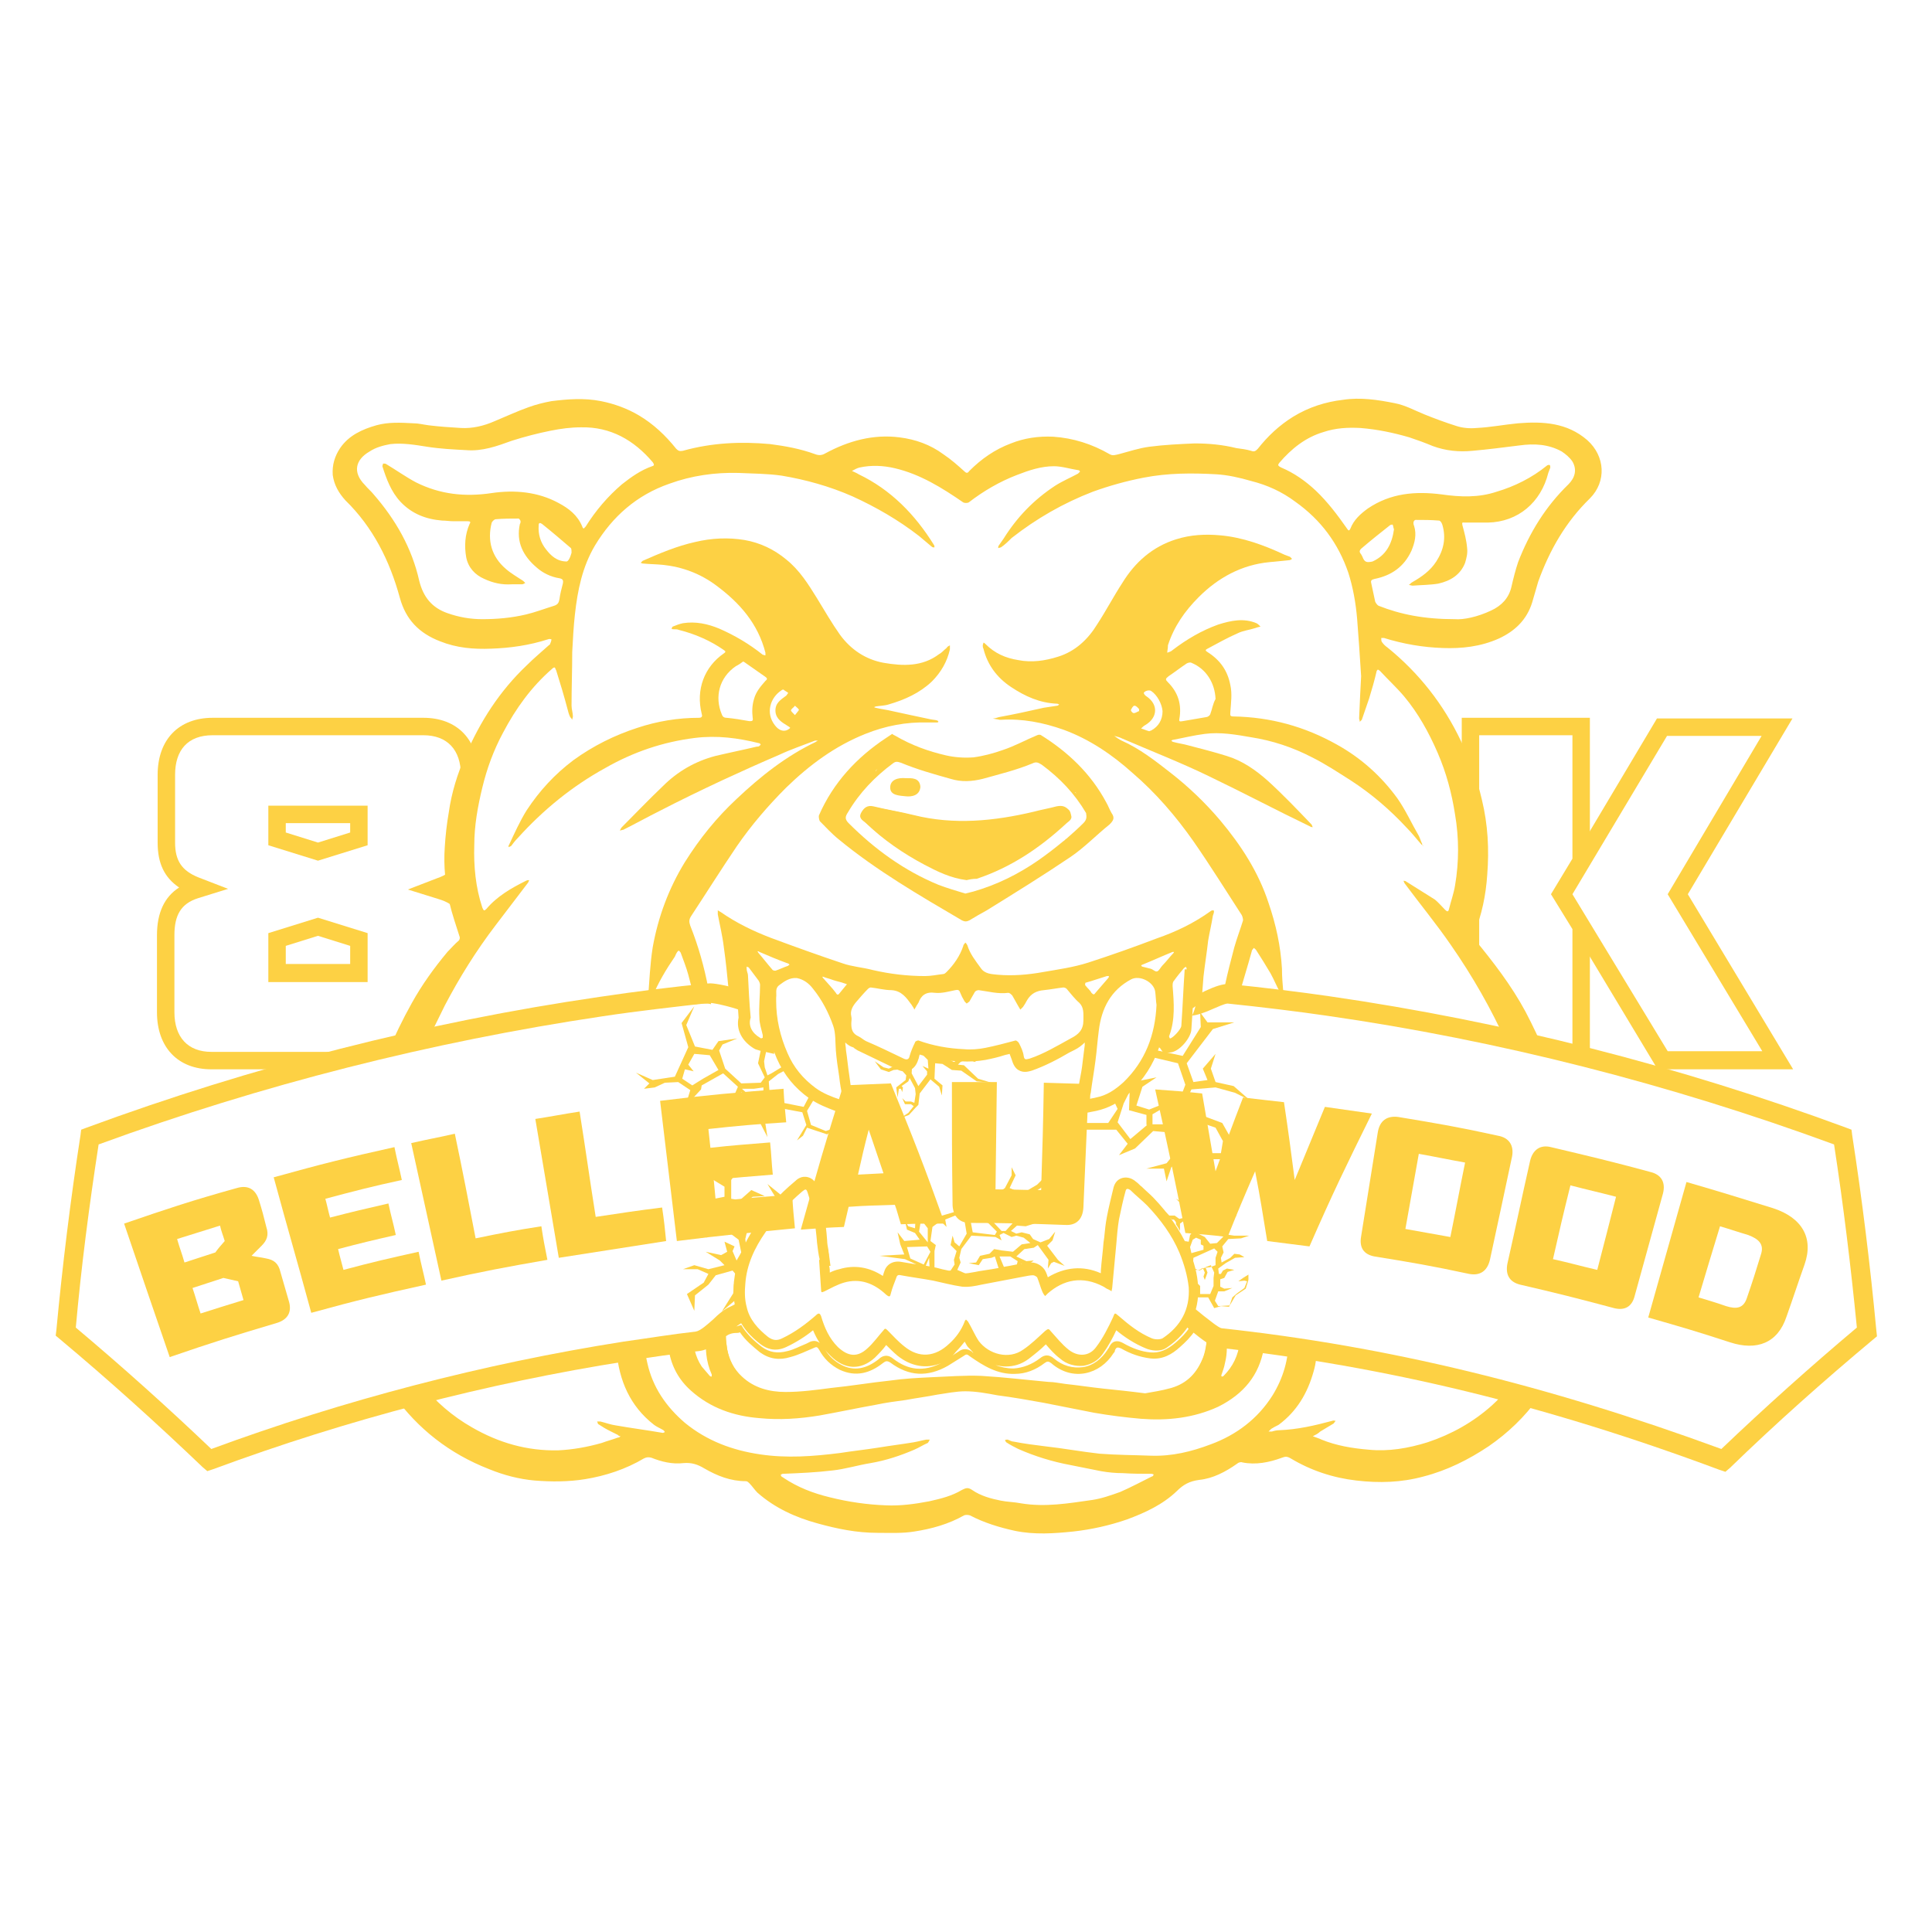 <?xml version="1.0" encoding="utf-8"?>
<!-- Generator: Adobe Illustrator 21.1.0, SVG Export Plug-In . SVG Version: 6.00 Build 0)  -->
<svg version="1.1" id="Layer_1" xmlns="http://www.w3.org/2000/svg" xmlns:xlink="http://www.w3.org/1999/xlink" x="0px" y="0px"
	 viewBox="0 0 288 288" style="enable-background:new 0 0 288 288;" xml:space="preserve">
<style type="text/css">
	.st0{fill:#FDD144;}
</style>
<g>
	<path class="st0" d="M251.6,133.3l15.6-26.2H247l-15.6,26.2l15.7,26.1h20.2L251.6,133.3z M234.4,133.3l14.1-23.6h14.1l-14,23.6
		l14.1,23.4h-14.1L234.4,133.3z"/>
	<path class="st0" d="M237.1,107h-19.2v33c1,0.3,1.9,0.9,2.6,1.6v-32h13.9v18.4l-3.2,5.3l3.2,5.2v18.2h-1.1c1.2,0.3,2.4,0.5,3.7,0.7
		v-19.6l-2.7-4.5l2.7-4.5V107z"/>
	<g>
		<path class="st0" d="M40,139.1v7.3h14.8v-7.3l-7.4-2.3L40,139.1z M52.2,143.7h-9.6V141l4.8-1.5l4.8,1.5V143.7z"/>
		<path class="st0" d="M40,126l7.4,2.3l7.4-2.3v-5.9H40V126z M42.6,122.7h9.6v1.4l-4.8,1.5l-4.8-1.5V122.7z"/>
		<path class="st0" d="M26,150.9v-11.5c0-3,1-4.7,3.5-5.5l4.5-1.4l-4.4-1.7c-2.5-1-3.5-2.5-3.5-5.2v-10.1c0-3.7,1.9-5.9,5.6-5.9
			h31.4c3.6,0,5.6,2.2,5.6,5.9v5.1c0.3-0.6,0.6-1.2,1-1.8c0.5-0.7,1-1.2,1.6-1.7v-1.6c0-5.2-3.1-8.5-8.2-8.5H31.7
			c-5,0-8.2,3.2-8.2,8.5v10.1c0,3.1,1,5.2,3.2,6.7c-2.2,1.4-3.3,3.8-3.3,7.1v11.5c0,5.2,3.1,8.5,8.1,8.5h15.6c1.4-1.2,3.1-2,4.8-2.6
			H31.5C28,156.8,26,154.6,26,150.9z"/>
		<path class="st0" d="M68.8,139.4v2.8c0.8-1.3,1.6-2.5,2.6-3.7c-0.2-2.9-1.2-4.8-3.3-6.1c0.2-0.2,0.5-0.3,0.7-0.5
			c-0.5-0.8-0.8-1.8-1-2.8c-0.6,0.8-1.4,1.4-2.6,1.8l-4.4,1.7l4.5,1.4C68,134.8,68.8,136.1,68.8,139.4z"/>
	</g>
	<g>
		<path class="st0" d="M165.7,121.2c-0.3-0.5-0.5-1.1-0.8-1.6c-2.3-4.3-5.7-7.5-9.7-10c-0.1-0.1-0.4-0.1-0.6,0
			c-1.7,0.7-3.3,1.6-5.1,2.2c-1.4,0.5-2.9,0.9-4.4,1.1c-1.4,0.1-2.8,0-4.1-0.3c-2.6-0.6-5.1-1.5-7.5-2.9c-0.2-0.1-0.4-0.2-0.5-0.3
			c-0.3,0.2-0.6,0.4-0.9,0.6c-4.4,2.9-7.9,6.7-10,11.5c-0.1,0.2,0,0.7,0.1,0.9c0.9,0.9,1.8,1.9,2.8,2.7c5.7,4.7,12.1,8.4,18.4,12.1
			c0.4,0.2,0.7,0.2,1.1,0c0.8-0.5,1.7-1,2.6-1.5c4.2-2.6,8.4-5.2,12.4-7.9c2.1-1.4,3.9-3.3,5.9-4.9
			C166,122.3,166.2,121.9,165.7,121.2z M161.6,119.8C161.6,119.9,161.6,119.9,161.6,119.8L161.6,119.8
			C161.6,119.9,161.6,119.9,161.6,119.8z M160.6,118.4c0.1,0.2,0.1,0.4,0.2,0.5C160.8,118.7,160.7,118.5,160.6,118.4
			C160.6,118.4,160.6,118.4,160.6,118.4z M160.5,118.3c-0.1-0.1-0.2-0.1-0.3-0.2C160.3,118.1,160.4,118.2,160.5,118.3
			C160.5,118.3,160.5,118.3,160.5,118.3z M160.3,117.9c0,0.1-0.1,0.1-0.1,0.2l0,0C160.2,118,160.3,118,160.3,117.9z M154.1,113.3
			c0,0-0.1,0-0.1,0.1v0C154,113.4,154.1,113.3,154.1,113.3z M153.3,113.6C153.3,113.6,153.3,113.5,153.3,113.6
			C153.3,113.5,153.3,113.6,153.3,113.6C153.3,113.6,153.2,113.6,153.3,113.6C153.2,113.6,153.3,113.6,153.3,113.6z M132.1,113.5
			c0.2,0,0.3-0.1,0.5-0.1C132.4,113.4,132.3,113.5,132.1,113.5C132.1,113.5,132.1,113.5,132.1,113.5z M132,113.5
			C132,113.5,132,113.5,132,113.5C132,113.6,132,113.5,132,113.5C132,113.5,132,113.5,132,113.5z M130.8,114.6
			c-0.1,0.1-0.2,0.3-0.3,0.4c0,0,0,0,0,0C130.5,114.9,130.6,114.8,130.8,114.6z M130.3,115.2C130.3,115.2,130.3,115.2,130.3,115.2
			c-0.1,0-0.2,0.1-0.3,0.1C130.1,115.3,130.2,115.2,130.3,115.2z M128.1,117.3c-0.1,0.2-0.3,0.4-0.4,0.5l0,0
			C127.8,117.7,128,117.5,128.1,117.3z M127.2,118.3C127.2,118.3,127.3,118.3,127.2,118.3L127.2,118.3
			C127.3,118.3,127.3,118.3,127.2,118.3c-0.1,0.3-0.3,0.6-0.4,1C127,118.9,127.1,118.6,127.2,118.3
			C127.3,118.3,127.2,118.3,127.2,118.3z M125.5,121.1c-0.1,0.2-0.1,0.4-0.2,0.6C125.4,121.5,125.4,121.3,125.5,121.1L125.5,121.1
			L125.5,121.1C125.5,121.1,125.5,121.1,125.5,121.1C125.5,121.1,125.5,121.1,125.5,121.1z M161.5,122.7c-0.8,0.8-1.7,1.6-2.5,2.3
			c0,0,0.1,0,0.1,0c0,0-0.1,0-0.1,0c-0.2,0.1-0.3,0.3-0.5,0.4c-0.4,0.5-0.9,0.9-1.4,1.2c0.5-0.3,1-0.7,1.4-1.2c-1.2,1-2.5,2-3.8,2.9
			c0,0,0,0,0,0.1l0,0c0,0,0,0,0-0.1c-2.9,2-6.1,3.6-9.6,4.6c-0.4,0.1-0.8,0.2-1.2,0.3c-1.3-0.4-2.7-0.8-4-1.3
			c-5.1-2.1-9.5-5.3-13.4-9.2c-0.6-0.6-0.5-1-0.1-1.6c1.7-2.9,4-5.3,6.7-7.3c0.5-0.4,0.8-0.2,1.2-0.1c2.4,1,4.9,1.7,7.4,2.4
			c1.6,0.5,3.2,0.4,4.8,0c2.5-0.7,5-1.3,7.4-2.3c0.6-0.3,0.9-0.1,1.4,0.2c2.7,2,4.9,4.3,6.6,7.2C162,121.8,162,122.2,161.5,122.7z"
			/>
		<path class="st0" d="M157.5,120.2c-1.1,0.3-2.3,0.5-3.4,0.8c-5.9,1.4-11.9,2-17.9,0.5c-2-0.5-4-0.8-6-1.3
			c-0.9-0.2-1.4,0.2-1.8,0.9c-0.5,0.9,0.2,1.1,0.6,1.5c1,0.9,2,1.8,3.1,2.6c0,0,0.1,0,0.1,0c0,0,0,0,0,0c0,0-0.1,0-0.1,0
			c0.1,0.1,0.2,0.1,0.3,0.2c0,0,0,0,0-0.1c0,0,0,0,0,0c0,0,0,0,0,0c0.6,0.4,1.2,0.9,1.8,1.3c0,0,0,0,0,0l0,0c0,0,0,0,0,0
			c1.1,0.8,2.3,1.5,3.5,2.1c2,1,4,2,6.3,2.3c0.4-0.1,0.9-0.2,1.4-0.4c1.6-0.5,3.2-1.2,4.7-2c0,0,0,0,0,0c0,0,0,0,0,0
			c3.2-1.6,6-3.7,8.7-6.2c0.4-0.4,1.2-0.7,0.6-1.6C158.9,120.3,158.5,120,157.5,120.2z"/>
	</g>
	<path class="st0" d="M144.1,131.2c-2.4-0.3-4.4-1.3-6.3-2.3c-3.2-1.7-6.1-3.7-8.7-6.2c-0.4-0.4-1.1-0.6-0.6-1.5
		c0.5-0.7,0.9-1.1,1.8-0.9c2,0.4,4,0.8,6,1.3c6,1.6,12,0.9,17.9-0.5c1.1-0.3,2.3-0.5,3.4-0.8c0.9-0.2,1.4,0.1,1.9,0.9
		c0.6,0.9-0.2,1.2-0.6,1.6c-3.9,3.6-8.2,6.5-13.3,8.2C145,131,144.5,131.1,144.1,131.2z"/>
	<path class="st0" d="M135,116c-1.1-0.1-2.3,0.2-2.3,1.4c0,1.2,1.4,1.2,2.3,1.3c0.9,0.1,2.1-0.1,2.2-1.4
		C137.1,115.9,135.9,116,135,116z"/>
	<path class="st0" d="M66.7,141.9c-2,2.4-3.8,4.9-5.3,7.6c-1.4,2.5-2.6,5-3.7,7.6c1.9-0.9,3.8-1.4,5.9-1.7c0.9-1.8,1.8-3.7,2.7-5.5
		c2.2-4.2,4.7-8.2,7.6-12c1.6-2.1,3.2-4.2,4.8-6.3c0.1-0.1,0.1-0.3,0.2-0.4c-0.2,0-0.3,0-0.5,0.1c-2.2,1.1-4.3,2.3-5.9,4.2
		c-0.3,0.3-0.4,0.3-0.6-0.2c-1-3-1.3-6.2-1.2-9.3c0-2.9,0.5-5.7,1.2-8.6c0.7-2.9,1.7-5.6,3.1-8.2c1.9-3.6,4.2-6.8,7.3-9.5
		c0.1-0.1,0.2-0.2,0.4-0.2c0.1,0.1,0.1,0.3,0.2,0.4c0.6,1.9,1.2,3.9,1.7,5.8c0.1,0.4,0.2,0.8,0.4,1.2c0.1,0.1,0.2,0.2,0.3,0.4
		c0-0.2,0.1-0.3,0.1-0.5c0-0.5-0.2-1.1-0.2-1.6c0-2.7,0.1-5.3,0.1-8c0.1-1.9,0.2-3.8,0.4-5.6c0.4-3.6,1.1-7.1,3-10.3
		c2.6-4.3,6.2-7.5,11.1-9.2c3.3-1.2,6.8-1.7,10.3-1.6c2.1,0.1,4.3,0.1,6.4,0.4c3.6,0.6,7.2,1.6,10.6,3.1c3.5,1.6,6.8,3.5,9.9,5.9
		c0.6,0.5,1.2,1,1.9,1.6c0.1,0.1,0.2,0.1,0.4,0.1c0-0.1,0-0.3-0.1-0.4c-2.8-4.5-6.4-8.2-11.2-10.5c-0.3-0.2-0.6-0.3-1-0.5
		c0.4-0.2,0.7-0.4,1.1-0.5c1.8-0.4,3.6-0.3,5.3,0.1c3.8,0.9,7,2.9,10.2,5.1c0.2,0.1,0.6,0.1,0.8,0c2.2-1.7,4.6-3.1,7.2-4.1
		c1.8-0.7,3.6-1.3,5.5-1.3c1.2,0,2.4,0.4,3.7,0.6c0.1,0,0.1,0.1,0.2,0.2c-0.1,0.1-0.2,0.2-0.3,0.3c-1.1,0.6-2.3,1.1-3.4,1.8
		c-3.2,2.1-5.7,4.7-7.7,7.9c-0.2,0.3-0.5,0.7-0.7,1c-0.1,0.1-0.1,0.3-0.1,0.4c0.1,0,0.3-0.1,0.4-0.1c0.6-0.4,1.1-0.9,1.6-1.4
		c3.7-2.9,7.7-5.2,12.1-6.9c2.5-0.9,5-1.6,7.6-2.1c3.6-0.7,7.2-0.7,10.8-0.5c1.7,0.1,3.5,0.5,5.2,1c2.4,0.6,4.6,1.6,6.6,3.1
		c3.8,2.7,6.4,6.2,7.9,10.6c0.7,2.2,1.1,4.5,1.3,6.8c0.2,2.6,0.4,5.3,0.6,8.6c-0.1,1.7-0.2,4-0.3,6.3c0,0.1,0.1,0.3,0.1,0.5
		c0.1-0.1,0.2-0.2,0.3-0.3c0.4-1.1,0.7-2.1,1.1-3.2c0.4-1.3,0.8-2.7,1.1-4c0-0.1,0.1-0.2,0.2-0.3c0.1,0.1,0.2,0.1,0.3,0.2
		c1.2,1.3,2.5,2.5,3.6,3.8c2.1,2.5,3.7,5.4,5,8.4c1.3,3,2.1,6,2.6,9.2c0.6,3.5,0.6,7.1,0,10.6c-0.2,1.2-0.6,2.3-0.9,3.5
		c-0.1,0.5-0.3,0.4-0.6,0.1c-0.5-0.5-1-1.1-1.5-1.5c-1.4-0.9-2.9-1.8-4.3-2.7c-0.1-0.1-0.3-0.1-0.4-0.1c0.1,0.1,0.1,0.3,0.2,0.4
		c2.3,3.1,4.7,6,6.9,9.2c3.2,4.6,6,9.5,8.3,14.6c0,0.1,0.1,0.1,0.1,0.2c2,0.2,3.9,0.7,5.7,1.5c-0.9-2.2-1.9-4.3-3-6.4
		c-2.1-3.9-4.8-7.4-7.6-10.8c-0.1-0.2-0.2-0.5-0.1-0.7c1.2-2.9,1.8-5.9,2-8.9c0.3-3.8,0.1-7.5-0.8-11.2c-0.7-3-1.7-5.9-3.1-8.7
		c-2.6-5.5-6.3-10.2-11-14c-0.3-0.2-0.6-0.5-0.8-0.8c-0.1-0.1-0.1-0.4-0.1-0.6c0.1,0,0.3,0,0.4,0c2.9,0.9,5.8,1.4,8.8,1.5
		c2.8,0.1,5.6-0.2,8.3-1.4c2.4-1.1,4.2-2.8,5-5.4c0.3-1,0.6-2.1,0.9-3.1c1.7-4.7,4.1-8.9,7.7-12.4c2.5-2.5,2.3-6.3-0.4-8.7
		c-3-2.6-6.6-2.8-10.3-2.5c-2.1,0.2-4.1,0.6-6.2,0.7c-1,0.1-2.1,0-3-0.3c-1.6-0.5-3.2-1.1-4.7-1.7c-1.5-0.6-2.9-1.4-4.5-1.7
		c-2.5-0.5-5.1-0.9-7.7-0.5c-2.6,0.3-5.1,1.1-7.4,2.5c-2.1,1.3-3.8,2.9-5.3,4.8c-0.3,0.3-0.5,0.5-1,0.3c-0.7-0.2-1.4-0.3-2.2-0.4
		c-2-0.5-4.1-0.7-6.2-0.7c-2.3,0.1-4.5,0.2-6.8,0.5c-1.5,0.2-3,0.7-4.5,1.1c-0.5,0.1-0.9,0.3-1.4,0c-2.6-1.5-5.4-2.4-8.4-2.6
		c-2.2-0.1-4.3,0.2-6.3,1c-2.4,0.9-4.4,2.3-6.2,4.1c-0.2,0.3-0.4,0.4-0.7,0.1c-1-0.9-2-1.8-3.2-2.6c-1.9-1.4-4.1-2.2-6.5-2.5
		c-3.9-0.5-7.6,0.5-11.1,2.4c-0.5,0.3-1,0.3-1.5,0.1c-2.2-0.8-4.4-1.2-6.7-1.5c-4.4-0.4-8.7-0.2-13,1c-0.5,0.1-0.7,0-1-0.3
		c-1.6-2-3.4-3.7-5.6-5c-1.7-1-3.6-1.7-5.6-2.1c-2.5-0.5-5-0.3-7.4,0c-1.1,0.2-2.3,0.5-3.4,0.9c-1.7,0.6-3.4,1.4-5.1,2.1
		c-1.6,0.7-3.3,1.1-5,1c-1.6-0.1-3.2-0.2-4.8-0.4c-0.8-0.1-1.5-0.3-2.3-0.3c-1.9-0.1-3.7-0.2-5.5,0.3c-2.1,0.6-4.1,1.5-5.4,3.4
		c-0.8,1.2-1.2,2.5-1.1,4c0.2,1.5,0.9,2.7,1.9,3.8c4.1,4,6.6,9,8.1,14.5c0.9,3.3,2.9,5.3,6,6.5c2.5,1,5,1.2,7.6,1.1
		c2.9-0.1,5.7-0.5,8.5-1.4c0.2-0.1,0.4,0,0.5,0c0,0.2-0.1,0.5-0.2,0.7c0,0.1-0.1,0.1-0.2,0.2c-1.1,1-2.2,1.9-3.3,3
		c-4,3.8-6.9,8.3-9.1,13.4c-1.2,2.7-2.1,5.6-2.5,8.5c-0.3,1.7-0.5,3.5-0.6,5.2c-0.2,2.8,0.1,5.6,0.7,8.3c0.4,1.7,1,3.4,1.5,5
		c0.1,0.2,0,0.5-0.1,0.6C67.8,140.7,67.3,141.3,66.7,141.9z M203.1,83c-0.1-0.2-0.2-0.4-0.3-0.5c-0.2-0.3-0.1-0.5,0.1-0.7
		c1.4-1.2,2.9-2.4,4.3-3.5c0.1-0.1,0.4-0.1,0.4-0.1c0.1,0.2,0.1,0.5,0.2,0.7c-0.3,2.2-1.2,3.9-3.2,4.8
		C203.7,83.9,203.4,83.8,203.1,83z M190.7,69c1.8-2.1,3.9-3.8,6.6-4.6c1.8-0.6,3.6-0.7,5.5-0.6c2.5,0.2,4.9,0.7,7.3,1.4
		c1.2,0.4,2.3,0.8,3.5,1.3c1.9,0.7,3.9,0.9,5.9,0.7c2.3-0.2,4.6-0.5,7-0.8c2.2-0.3,4.3-0.2,6.3,0.9c0.6,0.4,1.2,0.9,1.6,1.5
		c0.7,1.2,0.4,2.4-0.6,3.4c-3.4,3.3-5.8,7.2-7.5,11.6c-0.4,1.2-0.7,2.4-1,3.7c-0.4,1.7-1.5,2.8-3,3.5c-2.1,1-4.2,1.4-5.4,1.3
		c-4.6,0-8.1-0.7-11.4-2c-0.2-0.1-0.4-0.4-0.5-0.6c-0.2-0.9-0.4-1.9-0.6-2.8c-0.1-0.4,0.1-0.5,0.5-0.6c2.5-0.5,4.4-1.8,5.5-4.2
		c0.5-1.2,0.8-2.4,0.4-3.7c-0.1-0.2-0.1-0.4-0.1-0.5c0-0.2,0.2-0.4,0.3-0.4c1.2,0,2.3,0,3.5,0.1c0.2,0,0.4,0.3,0.5,0.6
		c0.6,2,0.2,3.8-0.9,5.5c-0.9,1.4-2.2,2.3-3.6,3.1c-0.2,0.1-0.3,0.3-0.5,0.4c0.2,0,0.4,0.1,0.6,0.1c1.3-0.1,2.6-0.1,3.8-0.3
		c1.8-0.4,3.3-1.3,4-3.1c0.2-0.7,0.4-1.4,0.3-2.2c-0.1-1.2-0.4-2.3-0.7-3.4c-0.1-0.5,0-0.4,0.4-0.4c1.1,0,2.2,0,3.4,0
		c4.5-0.1,7.9-3,9-7.4c0.1-0.3,0.2-0.5,0.3-0.8c0-0.1,0-0.3-0.1-0.4c-0.1,0-0.3,0-0.4,0.1c-2.2,1.8-4.8,3.1-7.5,3.9
		c-2.7,0.9-5.4,0.8-8.2,0.4c-3.9-0.5-7.6-0.2-11,2.1c-1.1,0.8-2.1,1.7-2.6,3c-0.2,0.4-0.3,0.3-0.5,0c-1.4-2-2.9-4-4.7-5.7
		c-1.5-1.4-3.2-2.6-5.1-3.4C190.4,69.4,190.5,69.3,190.7,69z M85.2,82.4c-0.1,0.3-0.2,0.7-0.4,1c-0.1,0.2-0.3,0.3-0.3,0.3
		c-1.5,0-2.4-0.9-3.1-1.8c-0.8-1-1.2-2.2-1.1-3.6c0-0.4,0.2-0.4,0.5-0.2c1.5,1.2,2.9,2.4,4.3,3.6C85.2,81.8,85.2,82.2,85.2,82.4z
		 M78.4,91.6c-2.1,0.5-4.3,0.7-6.5,0.7c-1.8,0-3.5-0.3-5.2-0.9c-2.3-0.8-3.6-2.4-4.2-4.8c-1.1-4.9-3.5-9.1-6.8-12.9
		c-0.4-0.5-0.9-0.9-1.3-1.4c-1.9-1.9-1.4-3.8,0.7-5c0.9-0.6,2-0.9,3.1-1.1c1.8-0.2,3.6,0.1,5.5,0.4c1.9,0.3,3.9,0.4,5.8,0.5
		c2.4,0.2,4.6-0.6,6.8-1.4c1.9-0.6,3.8-1.1,5.8-1.5c1.5-0.3,3-0.5,4.5-0.5c4.4-0.1,7.9,1.9,10.7,5.2c0.2,0.3,0.3,0.5-0.1,0.6
		c-1.7,0.6-3.1,1.6-4.5,2.7c-2.1,1.8-3.9,3.9-5.4,6.3c-0.1,0.1-0.2,0.2-0.3,0.3c-0.1-0.1-0.2-0.2-0.2-0.3c-0.7-1.7-2-2.7-3.5-3.5
		c-3.1-1.7-6.6-2-10-1.5c-4,0.6-7.7,0.2-11.3-1.6c-1.5-0.8-2.9-1.8-4.4-2.7c-0.1-0.1-0.3-0.1-0.5-0.1c0,0.1-0.1,0.3-0.1,0.4
		c0.6,1.9,1.3,3.8,2.7,5.3c1.7,1.8,3.8,2.6,6.2,2.8c0.6,0,1.1,0.1,1.7,0.1l0,0c0.7,0,1.4,0,2.1,0c0.4,0,0.5,0.1,0.3,0.4
		c-0.7,1.6-0.8,3.3-0.5,5c0.3,1.5,1.3,2.6,2.7,3.2c1.3,0.6,2.6,0.9,4.1,0.8c0.5,0,1,0,1.5,0c0.2,0,0.3-0.1,0.5-0.2
		c-0.1-0.1-0.2-0.2-0.3-0.3c-0.9-0.6-1.8-1.1-2.6-1.8c-2.1-1.8-2.8-4.2-2.1-6.9c0.1-0.2,0.4-0.5,0.6-0.5c1.1-0.1,2.3-0.1,3.4-0.1
		c0.1,0,0.3,0.3,0.3,0.4c0,0.1,0,0.3-0.1,0.4c-0.6,2.7,0.5,4.8,2.5,6.5c0.9,0.8,2.1,1.4,3.4,1.6c0.5,0.1,0.6,0.3,0.5,0.8
		c-0.2,0.8-0.4,1.5-0.5,2.3c-0.1,0.5-0.2,0.8-0.8,1C81,90.8,79.7,91.3,78.4,91.6z"/>
	<path class="st0" d="M225.3,206.7c-0.1,0-0.2,0-0.3,0c-0.8,1-1.6,1.9-2.6,2.8c-2.8,2.5-6,4.3-9.6,5.5c-2.9,0.9-5.8,1.4-8.8,1.1
		c-2.4-0.2-4.8-0.6-7-1.5c-0.4-0.2-0.8-0.3-1.3-0.5c0.4-0.2,0.8-0.4,1.1-0.7c0.7-0.4,1.3-0.8,2-1.2c0.1-0.1,0.2-0.3,0.3-0.4
		c-0.2,0-0.3-0.1-0.5,0c-2.6,0.7-5.2,1.3-7.9,1.4c-0.4,0-0.8,0.1-1.1,0.2c-0.2,0-0.3,0-0.5,0c0.1-0.1,0.3-0.3,0.4-0.4
		c0.3-0.2,0.7-0.4,1.1-0.6c2.7-2,4.3-4.7,5.2-7.9c0.4-1.3,0.5-2.7,0.5-4c-1.5-0.1-2.9-0.4-4.2-0.9c0,3-0.8,5.8-2.4,8.4
		c-2.2,3.5-5.4,5.9-9.2,7.3c-2.9,1.1-5.8,1.8-8.9,1.7c-2.6-0.1-5.1-0.1-7.7-0.3c-2.7-0.3-5.4-0.8-8.1-1.1c-1.6-0.2-3.2-0.4-4.7-0.7
		c-0.3,0-0.6-0.2-0.9-0.3c-0.1,0-0.3,0-0.4,0.1c0.1,0.1,0.1,0.2,0.2,0.3c0.6,0.4,1.2,0.7,1.8,1c2.5,1.1,5.1,1.9,7.8,2.4
		c1.5,0.3,3,0.6,4.5,0.9c1.1,0.2,2.2,0.3,3.3,0.3c1.4,0.1,2.9,0.1,4.3,0.1c0.1,0,0.2,0.1,0.3,0.1c-0.1,0.1-0.1,0.3-0.3,0.3
		c-1.6,0.8-3.1,1.6-4.7,2.3c-1.4,0.5-2.8,1-4.2,1.2c-3.5,0.5-7,1.1-10.6,0.5c-1-0.2-2-0.2-3-0.4c-1.5-0.3-3-0.7-4.3-1.6
		c-0.6-0.4-0.9-0.3-1.5,0c-1.5,0.9-3.1,1.3-4.9,1.7c-2.1,0.4-4.3,0.7-6.4,0.6c-2.8-0.1-5.6-0.5-8.4-1.2c-2.5-0.6-4.8-1.5-6.9-2.9
		c-0.1-0.1-0.2-0.1-0.3-0.2c-0.1-0.1-0.1-0.2-0.1-0.3c0.1,0,0.2-0.1,0.3-0.1c2.5-0.1,4.9-0.2,7.4-0.5c1.9-0.2,3.8-0.8,5.7-1.1
		c2.3-0.4,4.4-1.1,6.5-2c0.7-0.3,1.3-0.7,2-1c0.1-0.1,0.2-0.3,0.3-0.5c-0.2,0-0.3,0-0.5,0c-0.6,0.1-1.3,0.3-1.9,0.4
		c-1.8,0.3-3.5,0.5-5.3,0.8c-1.9,0.3-3.8,0.5-5.7,0.8c-4,0.5-7.9,0.8-11.9,0.2c-4.1-0.6-7.9-2-11.2-4.7c-2.8-2.4-4.8-5.3-5.6-8.9
		c-0.2-0.8-0.3-1.6-0.3-2.4c-0.2,0-0.4,0.1-0.7,0.1c-0.6,0-1.1-0.2-1.5-0.4c-0.5,0.4-1.1,0.7-2,0.7c0,0-0.1,0-0.1,0
		c0,0.1,0,0.1,0,0.2c0.4,4.4,2,8.2,5.6,11c0.4,0.3,0.9,0.5,1.4,0.8c0.1,0.1,0.2,0.2,0.2,0.3c-0.1,0-0.2,0.1-0.3,0.1
		c-2.3-0.4-4.6-0.7-6.9-1.1c-0.8-0.1-1.6-0.4-2.4-0.6c-0.1,0-0.3,0-0.5,0c0.1,0.1,0.1,0.4,0.2,0.4c0.6,0.4,1.1,0.7,1.7,1
		c0.4,0.2,0.8,0.4,1.2,0.6c0.1,0.1,0.2,0.2,0.4,0.2c-0.1,0.1-0.2,0.2-0.4,0.2c-0.8,0.3-1.6,0.5-2.4,0.8c-2.1,0.6-4.3,1-6.5,1.1
		c-4.6,0.1-8.8-1.1-12.8-3.4c-3-1.7-5.5-3.9-7.6-6.5c-1.3,0.7-2.7,1.3-4.1,1.7c3.6,5,8.3,8.7,14.2,11c2.2,0.9,4.5,1.5,6.8,1.7
		c2.5,0.2,5,0.2,7.5-0.2c3.1-0.5,6.1-1.5,8.8-3.1c0.4-0.2,0.7-0.2,1.1-0.1c1.5,0.6,3.1,1,4.8,0.8c1.2-0.1,2.1,0.2,3.1,0.8
		c1.9,1.1,3.9,1.9,6.2,1.9c0.2,0,0.4,0.2,0.5,0.3c0.4,0.4,0.8,1,1.2,1.4c2.6,2.3,5.7,3.7,9,4.6c2.9,0.8,5.8,1.4,8.9,1.4
		c1.8,0,3.7,0.1,5.5-0.2c2.6-0.4,5.1-1.1,7.4-2.4c0.2-0.1,0.6-0.1,0.9,0c2.1,1.1,4.4,1.8,6.7,2.3c2.9,0.6,5.8,0.4,8.7,0.1
		c2.7-0.3,5.4-0.9,8-1.8c2.7-1,5.3-2.2,7.4-4.2c1-1,1.9-1.5,3.4-1.7c2-0.2,3.9-1.2,5.6-2.4c0.2-0.2,0.6-0.3,0.8-0.2
		c2,0.4,4,0,5.9-0.7c0.5-0.2,0.8-0.2,1.3,0.1c3,1.8,6.3,2.9,9.8,3.3c3.4,0.4,6.7,0.3,10-0.6c3.5-0.9,6.7-2.5,9.7-4.5
		c2.9-2,5.4-4.4,7.4-7.2C227.8,207.9,226.5,207.4,225.3,206.7z"/>
	<path class="st0" d="M212,125.8c-0.2-0.4-0.3-0.8-0.5-1.2c-1.1-1.9-2-3.9-3.2-5.6c-2.4-3.3-5.4-6-9-8c-4.8-2.7-9.9-4.1-15.4-4.2
		c-0.6,0-0.5-0.2-0.5-0.6c0.1-1.4,0.3-2.8,0-4.1c-0.4-2.1-1.5-3.7-3.4-4.9c-0.3-0.2-0.4-0.3,0-0.5c1.5-0.8,2.9-1.6,4.5-2.3
		c0.8-0.4,1.8-0.5,2.7-0.8c0.2-0.1,0.4-0.1,0.7-0.2c-0.2-0.2-0.4-0.4-0.6-0.5c-1.9-0.8-3.8-0.4-5.7,0.2c-2.5,0.9-4.7,2.2-6.8,3.8
		c-0.2,0.2-0.5,0.3-0.8,0.4c0-0.3,0.1-0.6,0.1-1c0,0,0,0,0-0.1c0.9-2.8,2.5-5.1,4.6-7.2c2.9-2.9,6.4-4.8,10.5-5.2c1-0.1,2-0.2,3-0.3
		c0.1,0,0.3-0.1,0.4-0.2c-0.1-0.1-0.2-0.2-0.3-0.3c-0.3-0.1-0.5-0.2-0.8-0.3c-3-1.4-6.2-2.6-9.6-2.9c-2.2-0.2-4.4-0.1-6.6,0.6
		c-3.5,1.1-6.1,3.4-8,6.5c-1.3,2-2.4,4.1-3.7,6.1c-1.4,2.3-3.3,4.1-5.9,4.9c-1.9,0.6-3.9,0.9-5.9,0.5c-1.9-0.3-3.5-1-4.9-2.4
		c-0.1-0.1-0.2-0.2-0.3-0.2c0,0.1-0.1,0.3-0.1,0.4c0,0.2,0,0.3,0.1,0.5c0.6,2.4,2,4.3,4.1,5.7c2.1,1.4,4.3,2.4,6.9,2.5
		c0.1,0,0.2,0.1,0.3,0.1c-0.1,0.1-0.2,0.2-0.3,0.2c-0.7,0.1-1.4,0.2-2,0.3c-2.2,0.5-4.5,1-6.7,1.4c-0.3,0.1-0.6,0.2-0.9,0.2
		c0.3,0.1,0.7,0.1,1,0.2c0.1,0,0.2,0,0.2,0c3.2-0.2,6.3,0.4,9.4,1.5c3.8,1.4,7.2,3.7,10.2,6.4c3.5,3,6.5,6.5,9.1,10.2
		c2.5,3.6,4.8,7.3,7.2,11c0.1,0.2,0.2,0.5,0.2,0.8c-0.4,1.3-0.9,2.6-1.3,4c-0.5,1.9-1,3.8-1.4,5.7c-0.1,0.4-0.2,0.8-0.2,1.2
		c0.8,0,1.6,0.1,2.3,0.3c0.6-2.2,1.3-4.4,1.9-6.6c0-0.2,0.2-0.3,0.3-0.5c0.1,0.1,0.3,0.2,0.4,0.4c0.7,1.1,1.4,2.2,2.1,3.4
		c0.5,0.9,0.9,1.9,1.4,2.8c0.1,0.2,0.3,0.3,0.4,0.5c0-0.2,0.1-0.4,0.1-0.5c-0.1-1.2-0.2-2.3-0.2-3.5c-0.2-3.4-0.9-6.6-2-9.8
		c-1.5-4.6-4.1-8.6-7.2-12.3c-2.2-2.6-4.7-5-7.4-7.1c-2.3-1.8-4.6-3.6-7.3-4.8c-0.4-0.2-0.7-0.4-1.1-0.7c0.4,0.1,0.8,0.2,1.2,0.4
		c4.4,1.9,8.8,3.6,13.1,5.7c5,2.4,9.9,5,14.9,7.4c0.1,0.1,0.3,0.1,0.4,0.1c-0.1-0.1-0.1-0.3-0.2-0.4c-2.1-2.2-4.2-4.4-6.5-6.5
		c-1.8-1.6-3.8-3-6.1-3.7c-1.9-0.6-3.9-1.1-5.8-1.6c-0.7-0.2-1.5-0.3-2.2-0.5c-0.1,0-0.2-0.1-0.3-0.2c0.1,0,0.1-0.1,0.2-0.1
		c1.6-0.3,3.2-0.7,4.8-0.9c2.3-0.3,4.6,0.1,6.9,0.5c3.2,0.5,6.2,1.5,9.1,3c2,1,3.8,2.2,5.7,3.4c3.1,2,5.9,4.4,8.4,7.1
		c0.8,0.8,1.4,1.6,2.2,2.5c0.1,0.1,0.2,0.1,0.3,0.2C212,126.1,212,125.9,212,125.8z M169.8,106c-0.3,0.1-0.5,0.3-0.8,0.3
		c-0.2,0-0.5-0.4-0.4-0.5c0.1-0.2,0.3-0.6,0.5-0.6c0.3,0,0.5,0.3,0.7,0.5C169.8,105.8,169.8,105.9,169.8,106z M171.6,108.9
		c-0.1,0-0.2,0.1-0.3,0.1c-0.4-0.1-0.8-0.3-1.2-0.4c0.2-0.2,0.4-0.4,0.6-0.5c1.9-1.1,2-3.1,0.2-4.3c-0.2-0.1-0.4-0.4-0.4-0.5
		c0.1-0.3,0.8-0.5,1.1-0.3c0.9,0.6,1.6,1.9,1.7,3C173.3,107.3,172.7,108.3,171.6,108.9z M180.4,106.5c-0.1,0.2-0.4,0.4-0.6,0.4
		c-1.2,0.2-2.3,0.4-3.5,0.6c-0.2,0-0.6,0.2-0.5-0.3c0.4-2.2-0.2-4-1.7-5.5c-0.4-0.4-0.4-0.5,0.1-0.9c0.9-0.6,1.8-1.3,2.7-1.9
		c0.2-0.1,0.5-0.2,0.7-0.1c2.2,0.9,3.5,3,3.6,5.4C180.8,104.9,180.7,105.7,180.4,106.5z"/>
	<path class="st0" d="M187.2,201c-1.2,0-2-0.5-2.4-1.3c0,0.1,0,0.2,0,0.4c-0.2,1.9-1,3.6-2.4,5c-0.1,0.1-0.2,0.1-0.3,0.1
		c0-0.1-0.1-0.2,0-0.3c0.2-0.6,0.4-1.1,0.5-1.7c0.4-1.5,0.3-3,0.2-4.5c-0.1,0-0.1,0-0.2,0c-0.8,0-1.5-0.3-2-0.7
		c-0.2,0.2-0.5,0.4-0.7,0.5c0,1.3,0,2.5-0.5,3.8c-0.9,2.4-2.4,4-4.8,4.7c-1.4,0.4-2.8,0.6-3.9,0.8c-2.3-0.3-4.3-0.5-6.2-0.7
		c-1.9-0.2-3.8-0.5-5.7-0.7c-0.8-0.1-1.7-0.3-2.5-0.3c-3.3-0.3-6.6-0.7-10-0.9c-2.5-0.1-4.9,0.1-7.4,0.2c-2.1,0.1-4.1,0.2-6.2,0.5
		c-2.9,0.3-5.8,0.8-8.8,1.1c-2.3,0.3-4.5,0.6-6.8,0.6c-2.4,0-4.7-0.6-6.5-2.3c-1.2-1.1-1.9-2.5-2.2-4.1c-0.1-0.7-0.2-1.4-0.2-2.1
		c-0.4-0.4-0.8-0.8-1.1-1.3c-0.4,0.5-1,0.9-1.8,1c-0.2,2.1-0.1,4.1,0.8,6.1c0,0.1,0,0.2,0,0.3c-0.1,0-0.2,0-0.3-0.1
		c-0.4-0.5-0.8-0.9-1.2-1.4c-1-1.5-1.3-3.2-1.4-5c0,0,0-0.1,0-0.1c-1.1,1-2.3,1.5-3.6,1.7c0,0.3,0.1,0.6,0.1,1
		c0.4,2.4,1.5,4.4,3.3,6c2.9,2.6,6.4,3.8,10.2,4.1c3,0.3,6,0.1,9-0.4c2.8-0.5,5.6-1.1,8.4-1.6c1.4-0.3,2.9-0.5,4.4-0.7
		c1.6-0.3,3.2-0.5,4.7-0.8c1.4-0.2,2.8-0.5,4.2-0.5c1.6,0,3.2,0.3,4.8,0.6c2.3,0.3,4.6,0.7,6.8,1.1c2.5,0.5,5.1,1,7.6,1.5
		c2.3,0.4,4.7,0.7,7,0.9c3.9,0.3,7.8-0.1,11.5-1.8c3.8-1.9,6.1-4.7,6.8-8.7C188.1,200.9,187.6,201,187.2,201z"/>
	<path class="st0" d="M101.2,141.7c0.1,0.1,0.3,0.3,0.3,0.4c0.4,1.1,0.8,2.1,1.1,3.2c0.4,1.5,0.8,3,1.1,4.4c0.4-0.1,0.9-0.1,1.4-0.1
		c0.3,0,0.6,0,0.9,0.1c-0.1-0.8-0.3-1.5-0.4-2.3c-0.6-3.2-1.5-6.4-2.7-9.4c-0.2-0.6-0.2-0.9,0.1-1.4c2.3-3.5,4.5-7,6.8-10.4
		c2.2-3.2,4.7-6.1,7.4-8.8c3.5-3.4,7.3-6.2,11.8-8c3-1.2,6.1-1.8,9.3-1.7c0.5,0,0.9,0,1.4,0c0.1,0,0.2-0.1,0.2-0.1
		c-0.1-0.1-0.1-0.2-0.2-0.2c-0.3-0.1-0.7-0.1-1.1-0.2c-1.9-0.4-3.8-0.8-5.6-1.2c-0.8-0.2-1.7-0.3-2.5-0.5c-0.1,0-0.2-0.1-0.2-0.1
		c0.1,0,0.2-0.1,0.3-0.1c0.6-0.1,1.3-0.1,1.9-0.3c2.4-0.7,4.6-1.7,6.4-3.4c1.4-1.4,2.3-3,2.7-4.8c0-0.2,0-0.4,0-0.6
		c-0.2,0.1-0.4,0.2-0.5,0.4c-0.4,0.3-0.7,0.7-1.1,0.9c-2.5,1.9-5.4,1.8-8.3,1.3c-2.7-0.5-4.9-2-6.5-4.2c-1.2-1.7-2.3-3.6-3.4-5.4
		c-1.3-2.1-2.6-4.2-4.6-5.8c-1.8-1.5-3.9-2.5-6.2-2.9c-2.4-0.4-4.9-0.3-7.4,0.3c-2.7,0.6-5.3,1.7-7.8,2.8c-0.1,0.1-0.2,0.2-0.3,0.3
		c0.1,0,0.2,0.1,0.3,0.1c1,0.1,2,0.1,3,0.2c2.9,0.3,5.6,1.3,8,3.1c3.5,2.6,6.2,5.7,7.3,10c0,0.1,0,0.3,0,0.4c-0.1,0-0.3-0.1-0.4-0.1
		c-2-1.6-4.2-2.9-6.5-3.9c-1.7-0.7-3.5-1.1-5.4-0.8c-0.5,0.1-1,0.3-1.5,0.5c-0.1,0-0.1,0.2-0.2,0.3c0.1,0.1,0.2,0.1,0.3,0.1
		c0.3,0,0.6,0,0.8,0.1c2.4,0.6,4.7,1.6,6.7,3c0.3,0.2,0.3,0.3,0,0.5c-2.9,2-4.2,5.4-3.3,9c0.1,0.3,0.1,0.6-0.4,0.6
		c-3.1,0-6.2,0.5-9.2,1.5c-3.4,1.1-6.6,2.7-9.5,4.8c-2.8,2.1-5.1,4.6-7,7.5c-1,1.6-1.8,3.4-2.6,5.1c-0.1,0.1-0.1,0.3-0.1,0.4
		c0.1-0.1,0.3-0.1,0.4-0.2c0.3-0.4,0.6-0.8,1-1.2c3.8-4.2,8.1-7.7,13-10.4c4.2-2.4,8.6-3.9,13.4-4.5c3.3-0.4,6.4,0,9.6,0.8
		c0.1,0,0.1,0.1,0.2,0.2c-0.1,0.1-0.1,0.1-0.2,0.2c-0.1,0.1-0.3,0.1-0.4,0.1c-2.1,0.5-4.1,0.9-6.2,1.4c-3,0.8-5.6,2.3-7.8,4.5
		c-2.1,2-4.1,4.1-6.1,6.1c-0.1,0.1-0.2,0.3-0.3,0.5c0.2,0,0.3-0.1,0.5-0.1c1.8-0.9,3.6-1.9,5.4-2.8c3.1-1.6,6.2-3.1,9.4-4.6
		c2.8-1.3,5.7-2.6,8.5-3.8c1.7-0.8,3.5-1.4,5.3-2.1c0.1,0,0.3,0,0.4,0c-0.1,0.1-0.2,0.1-0.3,0.2c-4.4,2.1-8.2,5.1-11.8,8.5
		c-3,2.8-5.5,5.9-7.7,9.4c-2.4,3.9-4,8.2-4.8,12.7c-0.4,2.5-0.5,5.1-0.7,7.7c0,0.1,0.1,0.2,0.1,0.3c0.1-0.1,0.2-0.1,0.3-0.2
		c0.1-0.1,0.1-0.2,0.2-0.3c0.9-2.2,2.1-4.2,3.4-6.1C100.9,141.9,101,141.8,101.2,141.7z M114.1,101.5c-0.7,0.8-1.4,1.6-1.7,2.7
		c-0.3,1-0.3,1.9-0.2,2.8c0.1,0.5-0.1,0.5-0.5,0.5c-1.1-0.2-2.3-0.4-3.4-0.5c-0.4,0-0.6-0.2-0.7-0.5c-1.1-2.6-0.4-5.5,2.1-7.2
		c0.4-0.2,0.7-0.4,1.1-0.7c0.1,0.1,0.2,0.1,0.3,0.2c1,0.7,2,1.4,3,2.1C114.5,101.2,114.3,101.3,114.1,101.5z M117.4,108.8
		c-0.6,0.3-1.3,0.1-1.9-0.7c-1.4-1.8-0.7-4.1,1-5.2c0.1-0.1,0.2-0.1,0.3-0.1c0.2,0.2,0.5,0.3,0.7,0.5c-0.1,0.1-0.2,0.3-0.3,0.4
		c-0.8,0.6-1.7,1.1-1.6,2.4c0.1,1.1,1,1.6,1.8,2.1c0.2,0.1,0.3,0.2,0.4,0.3C117.7,108.6,117.6,108.7,117.4,108.8z M118.5,106.6
		c-0.3-0.3-0.6-0.6-0.6-0.7c0.1-0.3,0.4-0.4,0.6-0.7c0.2,0.2,0.5,0.4,0.6,0.6C119.1,105.9,118.8,106.2,118.5,106.6z"/>
	<g>
		<g>
			<path class="st0" d="M143.7,158.8l-0.9-0.1c0,0,0.4-0.4,0.4-0.4c-0.1,0,1.1-0.4,1.1-0.4l1,0.4l0.9-0.6l-1,0.2l-0.4-0.3l0-0.2
				c-0.3,0-0.6,0-0.9,0l-1.7,0.9l-1.5-0.7l-1.9-0.1l-0.6-0.9c-0.2,0.2-0.5,0.4-0.7,0.6l0.8,0.8l0.1,1.3l-0.9-0.4l0.7,0.8l0,0.5
				l-1.3,1.7l-1-1.9l0.1-1.9c-0.1,0.1-0.3,0.1-0.4,0.2v1.3l-1-0.8l0.2-0.3c-0.2,0-0.3,0-0.5,0l0,0.1l-1.4,0.5l-0.4,0.2l-0.8-0.2
				l-1.3-0.9l0.9,1.2l1.2,0.4l0.7-0.3l1.1-0.1l0.8,0.9l-0.1,0.7l-1.4,1.1l0.2,1.5l0.2-1.3h0.3l0.2,0.5l0.1-0.7l-0.2-0.2l1-0.7
				l0.2-0.5l0.8,1.5l0.1,0.9l-0.2,1.3l-0.5-0.2l-0.8,0l-0.5-0.5l0.4,0.9h0.9l0.4,0.3l-0.8,1l-1.2,0.8l1.3-0.5l1-1.1l0.4-0.4l0.2-1.7
				l1.6-2.1l1.3,1.1l0.4,1.3l0.1-1.5l-1.2-1l0.1-2.3l1.1,0.1l1.4,0.9l1.4,0.1l2.3,1.6l2.2,0.2l-2-0.6L143.7,158.8z"/>
		</g>
		<g>
			<path class="st0" d="M157.7,187.8l-1.6-2.1l0.8-0.8l0.4-1.3l-0.9,1.1l-1.3,0.5l-1.1-0.5l-0.5-0.7l-1.2-0.3l-0.8,0.2l-0.8-0.4
				l0.9-0.8l1.3,0.1l1.6-0.5l1.2-1l0.3-1l-0.9,0.9l-1.5,0.8l-1.6,0l0.2-1.6l0.7-1.9l2.4-1.5l1.2-1.2l1.8,0.4l-1.5-1.1l0.3-1.4
				l-1.1,1.5l-1.4,1.4l-2.2,1.3l-1.9-0.8l0.9-1.9l-0.6-1.2l0,1.2l-1,1.9l-1.4,1l-2.2,2.4l-0.2-0.8l0.8-1.2l-1.6,1.1l0.1,0.9
				l-1.3,0.7l-0.7-0.5l0.6-3.7l2-2.6l-1.9,1.4l-0.5-0.6l0.2-1.3l-0.7,1l0,1.1l0.5,0.4l-0.5,1.4l-0.5,2.8l-2.7,0.8l-1.2,1l-0.8-1.4
				l-1.2-0.4l-2.3-0.6l2.2,1.3l-0.1,1.8l-1-0.3l-0.5-0.8l0.3,1.3l1.2,0.5l0.7,1l-2.3,0.2l-1-1.3l0.4,1.8l0.6,1.5l-3.7,0.2l3.8,0.5
				l2.4,1.1l0.4,0.9c0.3,0,0.6,0,0.9,0l-0.6-1l0.5-1.2l0.1,2.2c0.2,0,0.4,0.1,0.7,0.1l0-3.3l0.2-0.9l-0.8-0.6l0.3-2.1l1.2-0.9
				l0.9,0.9l-0.2-1.1l1.5-0.6l1.4,0.9l0.3,1.8l-1.1,1.9l-0.7-0.6l-0.3-1l-0.3,1.4l0.9,0.9l-0.4,1.3l0.1,0.7l-0.6,0.9l-2.2,0.5
				c0.3,0.1,0.6,0.2,0.9,0.4l1.2-0.3l0,0.8c0.2,0.1,0.4,0.1,0.6,0.2c0,0,0,0,0.1,0l0-0.1l0-1l2,0.9c0.5-0.1,1.1-0.3,1.5-0.4
				l-1.3-0.3l-1.8-0.8l0.5-1.1l-0.2-0.7l0.3-1.3l1.5-2l3.6,0.2l0.9,0.5l-0.3-0.8l0.6-0.3l1.2,0.6l0.7-0.2l1.1,0.3l1,0.8l-1.3,0.2
				l-1.3,1.1l-1.7-0.2l-1.1-0.2l-0.7,0.7l-1.4,0.3l-0.6,1l-1.1,0.1l1.5,0.3l0.6-0.9l1.3-0.2l0.5-0.2l0.8,2.5c0.3,0,0.6-0.1,0.9-0.1
				l-1-2.4l1.6,0l1.1,0.7l-0.3,1.3l0.8-0.9l1,0.2l0.9-0.7l-1.1,0.1l-1.5-0.7l1.2-1.1l1.4-0.2l0.6-0.4l1.6,2.2l-0.1,1.3l0.5-0.8
				l0.4-0.2l1.6,0.6L157.7,187.8z M137,183.6l0.3-1.8l1,1.3l0,2.1L137,183.6z M137.7,188.5l-2-0.9l-0.5-1.7l3-0.1l0.5,0.8
				L137.7,188.5z M148.3,184.1l-3.3-0.4l-0.3-1.6l0.8-0.6l1.8,0.8l1.3,1.3L148.3,184.1z M149.9,183.5l-0.6,0l-1.4-1.5l-1.4-0.7
				l0.7-0.7l1.2-1.4l1.4-1.5l2,0.9l-0.5,1.5l-0.1,1.6l-0.7-0.4l-0.2-1.4l-0.2,1.7l0.9,0.7L149.9,183.5z"/>
		</g>
		<g>
			<path class="st0" d="M185.3,190.5l-0.7,0.5l0.9-0.1l0.4,0.1l-0.4,1l-1.1,0.8l-0.7,0.6l-0.4,1.2l-1.7,0.1l-0.5-0.8l0.5-1.4l0.9,0
				l1.2-0.5l-1.2,0.1l-0.6-0.3v-1.1l0.6-0.2l0.5-0.9l1-0.3l-1.1-0.2l-0.6,0.3l-0.3,0.5l-0.3,0l-0.1-0.8l1.1-0.8l1.4-0.8l1.4-0.1
				l-0.7-0.4l-0.8-0.1l-0.6,0.6l-1.3,0.7l-0.1-0.7l0.4-0.8l-0.2-0.9l0.9-1.1l1.9-0.1l1.2-0.4H184l-1.3-0.2l-1.3,1.3l-1,0.1l-0.8-1
				l-1-0.5l0.6-1l0.2-1.8l0.9-0.2l0.8,0.3l0.2,1.1l-0.6,1.5l1.2-1.5l-0.1-0.9l1.2,0.3l1.4-0.5h-1.5l-1.2-0.5l-0.8-0.2l0.1-1.7
				l0.4-1.4l-0.9,1.4l-0.3,1.4l-1.1,0.3l-0.6-0.7l-1.4-0.2l-1.8-0.9l1.6,1.5l1.4,0.2l0.3,0.5l-0.1,0.6l-2.3,0.1l-0.4,0.1l-0.7-0.5
				h-0.8l-0.5-0.5l-0.5-0.1c0.5,0.4,1,0.8,1.4,1.2l0.3,0l0.3,0.4l0,0.3c0.2,0.3,0.4,0.6,0.6,1v-1.1l0.7-0.5h1.8l0.2,0.5l-0.8,0.4
				l0.1,0.7l-0.5,0.6l-0.2,1l-0.6-0.1c0.1,0.4,0.2,0.7,0.3,1.1l0.3,0.5v0.8c0.2,0.8,0.4,1.6,0.6,2.4l0.1-0.5h0.9l0.5-0.3l0.3,0.7
				l-0.2,0.6l0.2,0.5l0.4-1.1l-0.3-0.8l0.8-0.3l0.5,1.1l-0.1,0.8v1.2l-0.5,1.2h-1.5v-1.2l-0.6-0.6l-0.1-0.1c0.2,0.5,0.2,0.9,0.1,1.4
				l0,0v1l1.8,0l0.9,1.6l1-0.3l1.2,0.1l1-1.7l1.5-1l0.4-1.3v-0.8L185.3,190.5z M177.4,185.9l0.4-1.1l0.5-0.3l0.7,0.3l0,0.7l0.4,0.2
				v0.6l-1.8,0.5L177.4,185.9z M181.2,188.6l-0.8,0.3l-0.9,0.1l-0.7,0.4l-1-0.4l0.1-1.5l3.1-1.4l0.5,0.5l-0.3,0.9L181.2,188.6z"/>
		</g>
		<g>
			<path class="st0" d="M109.4,165.1"/>
			<path class="st0" d="M123.1,168.6l-2.2-0.9l-0.6-2.1l1.2-2c-0.3-0.1-0.5-0.3-0.7-0.5l-1,1.9l-5-1l-0.2-2.8l1.4-1.1l1.7-0.9
				c-0.2-0.2-0.3-0.4-0.4-0.6L115,160l-0.6,0.3l-0.4-1.2l-0.1-0.9l0.4-1.9c-0.3,0-0.6-0.1-0.8-0.2l-0.5,2.4l1,2.1l-0.6,0.8l-2.9,0.1
				l-2.4-2.2l-0.9-2.7l0.5-0.9l2.2-0.9l-2.8,0.4l-0.9,1.3l-2.6-0.5l-1.3-3.2l1.2-2.8l-1.9,2.5l1,3.6l-2,4.4l-3.3,0.5l-2.5-1.1l2,1.6
				l-0.8,0.8l1.6-0.2l1.5-0.7l2-0.1l1.8,1.2l-0.4,1.3l-0.4,2.4l-0.8,2l-1,2l1.5-1.7l0.4-1.2l0.4,1l1.1,0.1l-0.8-0.7l-0.2-1l0.5-2.9
				l1.3-1.4l0.1-0.6l3.2-1.8l2.2,2l-0.9,2.1l-1.7-0.2l-1.3,0.8l-0.6,1.7l1-1.2l0.9-0.7l1.3,0.3l0.4,0.8l1,0.7l-0.6-1
				c0-0.5,0-0.5,0-0.5l1-2l1.3,0.9l1-0.2l1,1l-1,1.9l1.6,3.1l-0.4-2.6l-0.5-0.6l0.7-1.5l5.4,1l0.6,1.9l-1.4,2.3l0.9-0.7l0.6-1.2l3,1
				l1.3-1L123.1,168.6z M104.8,160.8l-1.6,1l-1.5-1l0.4-1.4l1.3,0.3l-0.8-1l0.9-1.6l2.3,0.2l1.3,2.2L104.8,160.8z M113.1,163
				l-1.5,0.2l-1-0.9l1.8,0l1.4-0.2l0,1.6L113.1,163z"/>
		</g>
		<g>
			<path class="st0" d="M183.5,169.7l-1.3-2.3l-5.9-2.2l1.3-2.8l3.6-0.3l2.9,0.8l2.2,1.1l-2.4-2.1l-2.7-0.6l-0.7-2l0.7-2.2l-1.9,2.2
				l0.7,1.7l-2.1,0.3l-1-2.8l3.9-5.1l3.2-1h-4l-1.1-1.5l0.1,2.2l-2.7,4.3l-4.2-0.9c-0.2,0.6-0.4,1.2-0.7,1.8l0.4-0.7l3.8,0.9
				l1.1,3.2l-1.3,3.4l-2.1-0.5l-2,0.8l-1.9-0.6l0.9-2.8l2.1-1.4l-2.5,0.5l1-1.7c-0.9,1.3-1.9,2.4-3.1,3.3c-0.5,0.4-1.3,0.9-2,1.2
				l0.2,0.1l0.6,1.3l-1.4,2.1h-4.7l-3-2.4l2.5,3.4h6.4l1.7,2.1l-1.3,1.7l2.4-1l2.7-2.6l2.2,0.2l1.5,2.5l-1.7,2.1l-3,0.8h2.6l0.4,1.9
				l0.7-2.1l1.9-1.7l3.2,0.5h3l3,1.7l-2.2-2.7L183.5,169.7z M171,167.7l-2.5,2.1l-1.9-2.5l0.9-2.8l0.9-1.8l-0.1,2.8l2.6,0.7V167.7z
				 M182,171.9h-2.3l-3.3-0.4l-2-3.9h-2.6v-1.5l1.2-0.7l2.4,0.7l5.8,2l1.1,2L182,171.9z"/>
		</g>
		<g>
			<path class="st0" d="M114,183.2l-0.5-0.3l-2-1.3l-1,1.7l-1.2-0.7l0.1-2.8l1.2-0.1l1.6-1.3l1.8-0.1l-2-0.9l-1.7,1.5l-1.3-0.2v-2.8
				l2.1-3l-2.5,1.6l-0.6,1l-1.7-0.7l-1.7-1.3l1.1,2l2.3,1.4v1.5l-3,0.6l-0.1-2l-0.6,1.5l-1.2-0.9l-2.3,1h2.4l1.5,1.1l-0.8,2.3
				l-3.1,2.1l3.1-1.1l1.5,1.5l-0.9-2.2l1.2-2.3l2.5-0.6v1.6l-1.5,0.7l-0.6,1.5l1.5-1.3l0.9-0.2v1.9l1.6,1.2l0.4,1.9l-0.7,1.2
				l-0.6-1.4l0.3-0.7l-1.5-0.7l0.4,1.5l-0.9,0.5l-2.3-0.5l2.1,1.3l0.7,0.7l-2.4,0.6l-2.1-0.6l-1.7,0.6h2.2l1.6,0.7l-0.7,1.3
				l-2.5,1.7l1.1,2.5l0.1-2.3l2-1.6l1.1-1.4l2.5-0.7l0.6,0.7l-0.4,1.4l-0.1,1.3l-1.7,2.7l1.9-1.6l0.4,2.2l0.3-3l0.1-0.7
				c0-1,0.2-1.9,0.4-2.9l-0.4-0.9l0.9-1.5h0.2c0.1-0.3,0.2-0.5,0.3-0.8h-0.4l-0.2-1.6l0.4-1.7l1.5,0.7l0.2,0.2
				c0.2-0.2,0.4-0.3,0.7-0.4C114,183.3,114,183.3,114,183.2z"/>
			<path class="st0" d="M116.1,179.3c0.2-0.3,0.4-0.7,0.6-1c0.1-0.2,0.3-0.4,0.4-0.6l-0.6,0.5l-2.1-1.7l1.4,2.3L116.1,179.3z"/>
		</g>
	</g>
	<path class="st0" d="M279.7,198.3c-0.9-9.6-2.1-19.4-3.6-29.1l-0.1-0.8l-0.8-0.3c-24.9-9.2-50.8-15.8-77.1-19.6
		c-4.1-0.6-9.8-1.3-14.8-1.8c-1-0.1-2.3,0.4-3.6,1c-0.4,0.2-0.8,0.4-1.3,0.5c0,1.1-0.2,2.2-0.7,3.2c0.9-0.1,2-0.5,3.1-1
		c0.7-0.3,1.8-0.8,2.2-0.8h0c4.9,0.5,10.6,1.2,14.7,1.8c25.8,3.7,51.2,10.2,75.7,19.2c1.4,9.1,2.5,18.2,3.4,27.3
		c-6.9,5.8-13.7,11.9-20.2,18.1c-25.9-9.5-49.6-15.3-74.5-18c-0.5-0.1-1.8-1.2-2.6-1.8c-0.6-0.5-1.1-0.9-1.6-1.3
		c0.1,0.8-0.2,1.6-1,2.3c-0.1,0.1-0.3,0.2-0.4,0.3c0.4,0.3,0.8,0.7,1.1,0.9c1.5,1.2,2.8,2.3,4.1,2.5c24.9,2.8,48.6,8.5,74.6,18.2
		l0.9,0.3l0.7-0.6c6.8-6.6,14-13,21.3-19.1l0.6-0.5L279.7,198.3z"/>
	<path class="st0" d="M110.4,194.1c-0.7,0.2-1.3,0.6-2,0.9c-0.7,0.4-1.4,1-2,1.6c-0.9,0.8-2,1.8-2.7,1.9c-3.6,0.4-7.2,1-10.8,1.5
		c-20.9,3.3-41.6,8.7-61.4,16c-6.5-6.2-13.3-12.3-20.2-18.1c0.8-9,2-18.2,3.4-27.3c24.3-8.9,49.6-15.3,75.1-19.1
		c5.3-0.8,10.7-1.4,16-2c0.8,0,4.1,0.8,5,1.3c-0.4-1-0.6-2.2-0.5-3.3c-1.9-0.6-4.1-1-4.7-0.9c-5.4,0.5-10.8,1.2-16.2,2
		c-26.1,3.8-51.8,10.4-76.5,19.5l-0.8,0.3l-0.1,0.8c-1.5,9.7-2.7,19.5-3.6,29.1l-0.1,0.8l0.6,0.5c7.3,6.1,14.5,12.6,21.3,19.1
		l0.7,0.6l0.9-0.3c20-7.4,40.7-12.8,61.7-16.1c3.5-0.6,7.1-1.1,10.7-1.5c1.7-0.2,3.1-1.5,4.3-2.6c0.6-0.5,1.1-1,1.6-1.3
		c0.4-0.3,0.9-0.5,1.3-0.6C110.6,196.2,110.3,195.1,110.4,194.1z"/>
	<g>
		<g>
			<path class="st0" d="M41.3,197.2c-6.4,1.9-9.6,2.9-16,5.1c-2.7-7.9-4.1-11.9-6.8-19.9c6.7-2.3,10-3.4,16.8-5.3
				c1.7-0.5,2.8,0.2,3.3,1.8c0.5,1.6,0.7,2.4,1.1,4c0.4,1.2,0.1,2-0.7,2.8c-0.6,0.6-0.9,0.9-1.5,1.5c0.9,0.2,1.3,0.2,2.2,0.4
				c1.1,0.2,1.8,0.7,2.1,2c0.5,1.8,0.8,2.7,1.3,4.5C43.5,195.6,42.9,196.7,41.3,197.2z M32.8,182.7c-2.6,0.8-3.8,1.2-6.4,2
				c0.4,1.4,0.7,2.1,1.1,3.5c1.8-0.6,2.8-0.9,4.6-1.5c0.5-0.7,0.8-1,1.4-1.7C33.2,184,33,183.6,32.8,182.7z M35.5,191
				c-0.9-0.2-1.3-0.3-2.2-0.5c-1.8,0.6-2.8,0.9-4.6,1.5c0.5,1.5,0.7,2.3,1.2,3.8c2.5-0.8,3.8-1.2,6.4-2
				C36,192.7,35.8,192.1,35.5,191z"/>
			<path class="st0" d="M46.4,195.7c-2.2-8.1-3.4-12.1-5.6-20.2c7.2-2,10.8-2.9,18-4.5c0.4,2,0.7,3,1.1,4.9c-4.6,1-6.9,1.6-11.4,2.8
				c0.3,1.1,0.4,1.7,0.7,2.8c3.5-0.9,5.2-1.3,8.7-2.1c0.4,1.9,0.7,2.8,1.1,4.7c-3.5,0.8-5.2,1.2-8.6,2.1c0.3,1.3,0.5,1.9,0.8,3.1
				c4.5-1.2,6.7-1.7,11.2-2.7c0.4,2,0.7,3,1.1,4.9C56.7,193,53.3,193.8,46.4,195.7z"/>
			<path class="st0" d="M65.8,190.9c-1.8-8.2-2.7-12.3-4.5-20.5c2.6-0.6,3.9-0.8,6.5-1.4c1.3,6.2,1.9,9.4,3.1,15.6
				c3.9-0.8,5.9-1.2,9.8-1.8c0.3,2,0.5,3,0.9,5C75.3,188.9,72.1,189.5,65.8,190.9z"/>
			<path class="st0" d="M83.3,187.5c-1.4-8.3-2.1-12.4-3.5-20.7c2.6-0.4,4-0.7,6.6-1.1c1,6.3,1.4,9.4,2.4,15.7
				c4-0.6,5.9-0.9,9.9-1.4c0.3,2,0.4,3,0.6,5C92.9,186,89.7,186.5,83.3,187.5z"/>
			<path class="st0" d="M100.9,185c-1-8.3-1.5-12.5-2.5-20.9c7.3-0.9,11-1.2,18.4-1.8c0.1,2,0.2,3,0.4,5c-4.7,0.3-7,0.5-11.6,1
				c0.1,1.1,0.2,1.7,0.3,2.8c3.6-0.4,5.3-0.5,8.9-0.8c0.2,1.9,0.2,2.9,0.4,4.8c-3.5,0.3-5.3,0.4-8.8,0.8c0.1,1.3,0.2,1.9,0.3,3.2
				c4.6-0.5,6.9-0.7,11.4-1c0.1,2,0.2,3,0.4,5C111.5,183.8,108,184.1,100.9,185z"/>
			<path class="st0" d="M134.3,182.5c-0.4-1.2-0.5-1.8-0.9-2.9c-2.8,0.1-4.2,0.1-6.9,0.3c-0.3,1.2-0.4,1.8-0.7,3
				c-2.6,0.1-3.8,0.2-6.4,0.4c0,0,0,0,0-0.1c2.4-8.6,3.6-12.8,6.3-21.4c2.8-0.1,4.3-0.2,7.1-0.3c3.4,8.3,5,12.4,8,20.8
				c0,0,0,0,0,0.1C138.2,182.4,136.9,182.4,134.3,182.5z M129.5,168.4c-0.7,2.7-1,4-1.6,6.7c1.5-0.1,2.3-0.1,3.8-0.2
				C130.8,172.3,130.4,171,129.5,168.4z"/>
			<path class="st0" d="M158.8,182.6c-5.7-0.2-8.5-0.3-14.2-0.3c-1.6,0-2.5-1-2.6-2.6c-0.1-7.4-0.1-11-0.1-18.4c2.7,0,4,0,6.7,0
				c-0.1,6.4-0.1,9.6-0.2,16c2.7,0,4.1,0.1,6.8,0.1c0.2-6.4,0.3-9.6,0.4-16c2.7,0.1,4,0.1,6.7,0.2c-0.3,7.3-0.5,11-0.8,18.4
				C161.4,181.8,160.4,182.7,158.8,182.6z"/>
			<path class="st0" d="M195.2,185.8c-2.5-0.3-3.8-0.5-6.3-0.8c-0.7-4.2-1-6.3-1.8-10.4c-1.7,3.9-2.5,5.8-4.1,9.8
				c-2.5-0.3-3.8-0.4-6.3-0.6c-1.7-8.6-2.6-12.9-4.5-21.4c2.8,0.2,4.2,0.3,7,0.6c0.8,4.6,1.2,6.9,2,11.6c1.6-4.4,2.4-6.6,4.1-11
				c2.4,0.3,3.6,0.4,6.1,0.7c0.7,4.7,1,7,1.6,11.6c1.8-4.4,2.7-6.5,4.5-10.9c2.8,0.4,4.2,0.6,7,1
				C200.6,173.9,198.7,177.8,195.2,185.8z"/>
			<path class="st0" d="M219,189.9c-5.6-1.2-8.5-1.7-14.1-2.6c-1.6-0.3-2.3-1.3-2-3c1-6.2,1.5-9.4,2.5-15.6c0.3-1.6,1.3-2.4,3-2.2
				c6,1,9,1.5,14.9,2.8c1.7,0.3,2.4,1.5,2.1,3.1c-1.3,6.2-2,9.3-3.3,15.4C221.7,189.5,220.6,190.2,219,189.9z M218.4,173.3
				c-2.8-0.5-4.1-0.8-6.9-1.3c-0.8,4.5-1.2,6.7-2,11.2c2.7,0.5,4,0.7,6.7,1.2C217.1,180,217.5,177.7,218.4,173.3z"/>
			<path class="st0" d="M240.6,195c-5.6-1.5-8.4-2.2-14-3.5c-1.6-0.4-2.2-1.5-1.9-3.1c1.4-6.2,2-9.2,3.4-15.4c0.4-1.6,1.5-2.4,3.1-2
				c5.9,1.4,8.9,2.1,14.8,3.7c1.7,0.4,2.3,1.6,1.9,3.2c-1.7,6.1-2.5,9.1-4.2,15.2C243.3,194.8,242.2,195.4,240.6,195z M240.9,178.4
				c-2.7-0.7-4.1-1-6.8-1.7c-1.1,4.4-1.6,6.6-2.6,11c2.7,0.6,4,1,6.6,1.6C239.2,185,239.8,182.8,240.9,178.4z"/>
			<path class="st0" d="M257.9,200.1c-4.9-1.6-7.3-2.3-12.2-3.7c2.3-8.1,3.4-12.1,5.7-20.2c5.2,1.5,7.7,2.3,12.9,3.9
				c4.3,1.4,6.1,4.4,4.7,8.4c-1.1,3.1-1.6,4.7-2.7,7.8C265,200.2,261.9,201.4,257.9,200.1z M262.5,187c0.5-1.5-0.3-2.3-1.9-2.9
				c-1.7-0.5-2.5-0.8-4.2-1.3c-1.3,4.2-1.9,6.3-3.2,10.6c1.6,0.5,2.4,0.7,4.1,1.3c1.6,0.5,2.6,0.3,3.1-1.2
				C261.3,190.9,261.7,189.6,262.5,187z"/>
		</g>
	</g>
	<path class="st0" d="M180.9,135.7c-0.1,0-0.3,0-0.4,0.1c-2.5,1.8-5.2,3.1-8.1,4.1c-3.4,1.3-6.8,2.5-10.2,3.6
		c-2.2,0.7-4.4,1-6.7,1.4c-2.2,0.4-4.5,0.6-6.8,0.4c-0.9-0.1-1.9-0.1-2.5-1c-0.8-1.1-1.6-2.1-2-3.4c-0.1-0.2-0.2-0.3-0.3-0.4
		c-0.1,0.2-0.3,0.3-0.3,0.5c-0.5,1.5-1.4,2.8-2.5,3.9c-0.1,0.1-0.3,0.3-0.5,0.3c-0.9,0.1-1.8,0.3-2.7,0.3c-2.6,0-5.2-0.3-7.8-0.9
		c-1.5-0.4-3.1-0.5-4.5-1c-3.6-1.2-7.2-2.5-10.7-3.8c-2.6-1-5.1-2.2-7.4-3.8c-0.2-0.1-0.3-0.2-0.5-0.3c0,0.2,0,0.4,0,0.6
		c0.3,1.6,0.7,3.2,0.9,4.9c0.3,2.1,0.5,4.1,0.7,6.2c0,0.5,0.1,1.1,0.1,1.6c0.4-0.2,0.8-0.4,1.2-0.6c0,0.6,0.1,1.2,0.1,1.8l0.1,1.5
		c-0.4,1.8,0.5,3.5,2.3,4.6c0.3,0.2,0.6,0.2,0.8,0.3l2.2,0.5l0-0.3c0.1,0.3,0.3,0.7,0.4,1c1.1,2.5,2.7,4.4,4.8,5.9
		c1.3,0.9,2.6,1.4,3.9,1.9c0.3,0.1,0.5,0.1,0.7,0.1c0.6,0,1-0.3,1.2-0.4c0.3-0.3,0.8-0.8,0.6-1.9l-0.1-0.9c-0.1-0.7-0.2-1.4-0.3-2.2
		c-0.2-1.3-0.3-2.5-0.5-3.8c0-0.4-0.1-0.7-0.1-1.1c0,0,0,0,0,0c0.4,0.4,0.8,0.6,1.1,0.7c0.1,0,0.2,0.1,0.3,0.2
		c0.2,0.1,0.4,0.3,0.7,0.4c1.9,0.9,3.7,1.8,5.6,2.7c0.2,0.1,0.6,0.3,1.1,0.3c0.3,0,0.6-0.1,0.9-0.2c0.4-0.2,0.9-0.6,1.2-1.6
		c0.1-0.2,0.1-0.5,0.2-0.7c2,0.6,4,1,6.2,1c1.2,0.1,2.4,0,3.6-0.2c1-0.2,1.9-0.4,2.8-0.7c0.3-0.1,0.5-0.1,0.8-0.2
		c0.1,0.3,0.2,0.5,0.3,0.8c0.2,0.7,0.5,1.3,1,1.6c0.8,0.5,1.6,0.2,2,0.1c2-0.7,3.9-1.7,5.6-2.7l0.8-0.4c0.6-0.3,1.1-0.7,1.5-1.1
		c0,0.1,0,0.3,0,0.4c-0.1,0.8-0.2,1.6-0.3,2.4c-0.1,1-0.3,2.1-0.5,3.1c-0.1,0.6-0.2,1.1-0.3,1.7c0,0.2-0.1,0.5-0.1,0.7l-0.2,2.5
		l3.1-0.6c1.8-0.4,3.4-1.2,5-2.7c2.1-2,3.5-4.2,4.4-6.8c0,0.1,0.1,0.1,0.1,0.1l0.5,0.7l0.9,0c1.5,0,3.3-2.3,3.3-3.5l0.2-3.1
		c0.4-0.3,0.8-0.6,1.3-0.8c0.1-1.3,0.2-2.6,0.3-3.9c0.2-1.8,0.5-3.6,0.7-5.4c0.2-1.2,0.5-2.4,0.7-3.7C181,136,181,135.8,180.9,135.7
		z M113.3,154.7c-1.2-0.7-1.8-1.8-1.4-3c-0.2-2.2-0.3-4.2-0.4-6.3c0-0.3-0.2-0.6-0.2-1c0-0.1,0-0.2,0-0.3c0.1,0,0.2,0.1,0.3,0.1
		c0.5,0.7,1,1.3,1.5,2c0.1,0.2,0.2,0.4,0.2,0.6c0,1.6-0.2,3.3-0.1,4.9c0,0.9,0.3,1.7,0.5,2.6c0,0.1,0,0.2,0,0.4
		C113.5,154.8,113.4,154.8,113.3,154.7z M115.1,144.5c-0.7-0.8-1.3-1.6-2-2.4c-0.1-0.1-0.1-0.2-0.2-0.3c0.1,0,0.2,0,0.3,0.1
		c1.4,0.6,2.8,1.2,4.2,1.7c0.1,0,0.2,0.1,0.3,0.2c-0.2,0.1-0.2,0.2-0.3,0.2c-0.6,0.2-1.2,0.5-1.8,0.7
		C115.5,144.7,115.2,144.7,115.1,144.5z M125.2,163.9c-1.2-0.4-2.5-0.9-3.6-1.7c-1.9-1.4-3.3-3.1-4.2-5.2c-1.1-2.5-1.7-5.1-1.7-7.8
		c0-0.2,0-0.4,0-0.5c0.1-0.6-0.2-1.3,0.4-1.8c0.8-0.6,1.6-1.2,2.7-1.1c1,0.2,1.8,0.8,2.4,1.6c1.3,1.6,2.3,3.5,3,5.5
		c0.4,1.1,0.3,2.5,0.4,3.7c0.1,1.3,0.3,2.6,0.5,3.9c0.1,1,0.3,2.1,0.5,3.1C125.6,163.8,125.5,164,125.2,163.9z M126.1,146.9
		c-0.3,0.4-0.6,0.7-0.9,1.1c-0.2,0.3-0.4,0.4-0.6,0c-0.6-0.8-1.3-1.5-1.9-2.2c-0.1-0.1-0.1-0.2-0.1-0.2c0.1,0,0.1,0,0.1,0
		c0.5,0.2,1,0.3,1.5,0.5c0.6,0.2,1.2,0.3,1.7,0.5c0.1,0,0.2,0.1,0.3,0.1C126.3,146.7,126.2,146.8,126.1,146.9z M159.6,154.8
		c-2,1.1-4,2.3-6.1,3c-0.5,0.1-0.8,0.3-0.9-0.4c-0.1-0.7-0.4-1.3-0.7-1.9c-0.1-0.2-0.4-0.4-0.5-0.4c-1.5,0.4-3,0.8-4.5,1.1
		c-1,0.2-2.1,0.3-3.2,0.2c-2.3-0.1-4.6-0.5-6.8-1.3c-0.1,0-0.5,0.1-0.5,0.3c-0.3,0.6-0.6,1.3-0.8,2c-0.1,0.6-0.5,0.6-0.9,0.4
		c-1.9-0.9-3.7-1.8-5.6-2.6c-0.4-0.2-0.7-0.5-1.1-0.7c-0.9-0.4-1.1-1-1.1-1.9c0-0.4,0.1-0.7,0-1.1c-0.2-0.8,0.2-1.5,0.7-2.1
		c0.6-0.7,1.2-1.4,1.8-2c0.1-0.1,0.3-0.2,0.4-0.2c1,0.1,2,0.4,3.1,0.4c1.5,0.1,2.2,1.1,3,2.2c0.1,0.2,0.3,0.4,0.4,0.7
		c0.1-0.2,0.3-0.5,0.4-0.7c0.1-0.1,0.1-0.2,0.2-0.3c0.4-1.1,1.1-1.7,2.5-1.5c1,0.1,2-0.2,3-0.4c0.4-0.1,0.6,0,0.7,0.3
		c0.2,0.5,0.4,0.9,0.7,1.4c0.1,0.1,0.2,0.2,0.3,0.3c0.1-0.1,0.3-0.2,0.4-0.3c0.3-0.5,0.5-0.9,0.8-1.4c0.1-0.2,0.4-0.3,0.6-0.3
		c1.5,0.2,2.9,0.6,4.4,0.4c0.2,0,0.4,0.2,0.6,0.4c0.3,0.5,0.6,1.1,0.9,1.6c0.1,0.2,0.2,0.3,0.3,0.5c0.1-0.1,0.3-0.3,0.4-0.4
		c0.2-0.3,0.4-0.6,0.6-1c0.6-1,1.4-1.4,2.5-1.5c1-0.1,2-0.3,2.9-0.4c0.2,0,0.4,0.1,0.5,0.2c0.6,0.7,1.2,1.5,1.9,2.1
		c0.7,0.7,0.6,1.6,0.6,2.6C161.5,153.5,160.8,154.2,159.6,154.8z M161.8,146.9c-0.1-0.1,0-0.4,0-0.4c1.1-0.3,2.2-0.7,3.2-1
		c0,0,0,0,0.1,0c0,0,0.1,0,0.2,0c0,0.1,0,0.2-0.1,0.3c-0.6,0.7-1.3,1.5-1.9,2.2c-0.2,0.3-0.3,0.3-0.6,0
		C162.5,147.6,162.1,147.3,161.8,146.9z M167.5,161.3c-1.2,1.1-2.5,2-4.1,2.3c-0.3,0.1-0.6,0.1-0.9,0.2c0-0.3,0-0.6,0.1-0.9
		c0.2-1.6,0.5-3.2,0.7-4.8c0.2-1.5,0.3-3,0.5-4.5c0.4-3.3,1.8-6,4.8-7.6c1.3-0.7,3.4,0.4,3.6,1.8c0.1,0.7,0.1,1.4,0.2,2
		C172.2,154.3,170.7,158.2,167.5,161.3z M173.3,143.9c-0.3,0.3-0.5,0.8-0.8,0.9c-0.3,0.1-0.6-0.3-1-0.4c-0.4-0.1-0.8-0.2-1.2-0.3
		c-0.1,0-0.1-0.1-0.2-0.2c0.1,0,0.1-0.1,0.2-0.1c1.5-0.6,3-1.3,4.5-1.9c0,0,0,0,0.1,0c0,0,0.1,0,0.1,0c0,0.1-0.1,0.2-0.1,0.2
		C174.4,142.6,173.9,143.3,173.3,143.9z M176.6,144.5c-0.2,2.8-0.3,5.6-0.5,8.4c0,0.5-1.3,1.9-1.7,1.9c0,0-0.2-0.3-0.1-0.4
		c0.9-2.4,0.7-4.9,0.5-7.4c0-0.3,0-0.6,0.2-0.8c0.5-0.7,1-1.3,1.5-1.9c0.1-0.1,0.2-0.1,0.3-0.2c0,0.1,0.1,0.2,0.1,0.4
		C176.7,144.5,176.7,144.5,176.6,144.5z"/>
	<path class="st0" d="M180.7,198l-0.6-0.2c-0.7-0.2-1.5-0.3-2.2-0.2l-0.4,0l-0.2,0.3c-0.5,0.8-1.2,1.5-2,2.2
		c-1.4,1.2-2.5,1.6-3.8,1.5c-1.3-0.1-2.7-0.6-4.1-1.4c-0.2-0.1-0.7-0.4-1.3-0.2c-0.5,0.2-0.7,0.7-0.8,0.9c0,0,0,0.1-0.1,0.1
		c0,0.1-0.1,0.1-0.1,0.2c-0.9,1.4-2.2,2.4-3.7,2.6c-1.5,0.2-3-0.2-4.3-1.3c-0.7-0.6-1.4-0.6-2.1,0c-1.2,0.9-2.5,1.4-3.9,1.5
		c-1,0-1.9-0.2-2.7-0.5c0.5,0.1,1,0.2,1.5,0.2c1.2,0,2.3-0.3,3.4-1.1c0.9-0.7,1.8-1.4,2.6-2.2c0.6,0.7,1.3,1.5,2.1,2.1
		c1,0.9,2.3,1.2,3.5,1.1c1.2-0.2,2.2-0.8,2.9-1.8c0.8-1.1,1.5-2.4,2-3.5c1.2,1,2.7,2,4.4,2.7c0.7,0.3,2.1,0.6,3.1-0.1
		c3.3-2.2,4.9-5.3,4.7-9.1c-0.1-1.9-0.6-3.8-1.5-5.8c-1.2-2.6-2.8-5-5.2-7.5c-0.6-0.6-1.2-1.1-1.7-1.6c-0.3-0.2-0.5-0.5-0.8-0.7
		c-0.9-0.8-1.7-0.7-2.1-0.6c-0.7,0.2-1.1,0.7-1.3,1.4c-0.3,1.3-0.7,2.8-1,4.4c-0.2,1-0.3,2.1-0.4,3.1l-0.1,0.7
		c-0.1,1.4-0.3,2.8-0.4,4.2l0,0.4c-2.7-1.2-5.4-0.9-7.9,0.6c-0.1-0.3-0.2-0.6-0.3-0.8c-0.4-0.9-1.4-1.4-2.1-1.4
		c-0.6,0-1.1,0.1-1.6,0.2l-0.1,0c-0.7,0.1-1.5,0.3-2.2,0.4c-1.3,0.3-2.7,0.5-4,0.7l-0.5,0.1c-0.7,0.1-1.4,0.3-2,0.2
		c-0.8-0.1-1.6-0.3-2.5-0.5c-0.6-0.1-1.1-0.3-1.7-0.4c-1-0.2-2-0.4-3.1-0.5c-0.6-0.1-1.2-0.2-1.8-0.3c-1.2-0.2-2.2,0.4-2.5,1.5
		c-0.1,0.2-0.1,0.4-0.2,0.6c-2-1.3-4.2-1.7-6.5-1c-0.5,0.1-1,0.3-1.4,0.5c0-0.3,0-0.6-0.1-1l0.2,0l-0.2-1.5c0-0.3-0.1-0.5-0.1-0.8
		c-0.1-0.5-0.2-1.1-0.2-1.5c-0.2-2.9-0.7-5.5-1.4-7.8c-0.1-0.4-0.4-1.3-1.4-1.6c-1-0.3-1.7,0.3-2,0.6c-2.4,2-4.3,4.1-5.8,6.5
		c-2,3-3,5.7-3.3,8.5c-0.1,1.4,0,2.7,0.2,3.9c0.6,2.7,2.5,4.4,3.8,5.4c0.8,0.6,2.1,1.2,3.8,0.4c1.5-0.7,2.9-1.6,4-2.5
		c0.3,0.7,0.6,1.3,1,1.9c-0.4-0.3-0.8-0.4-1.4-0.2l-0.6,0.3c-1,0.4-1.9,0.9-2.8,1.1c-1.5,0.4-2.7,0.2-3.8-0.6
		c-1.2-0.9-2.1-1.8-2.8-2.8l-0.3-0.5l-0.6,0.2c-0.1,0-0.2,0-0.3,0c-0.8,0-1.5,0.2-2,0.7l-0.4,0.3l0,0.4c0,0.7,0.1,1.3,0.3,2
		c0.4,1.8,1.2,3.3,2.4,4.5c1.8,1.7,4.2,2.6,7.1,2.5c1.9,0,3.9-0.3,5.7-0.5l1.2-0.1c1.3-0.2,2.7-0.3,4-0.5c1.5-0.2,3.1-0.4,4.7-0.6
		c1.9-0.2,3.8-0.3,6.1-0.5c0.5,0,1.1-0.1,1.6-0.1c1.9-0.1,3.8-0.2,5.7-0.2c2.4,0.1,4.9,0.4,7.3,0.6c0.9,0.1,1.8,0.2,2.6,0.3
		c0.5,0,0.9,0.1,1.4,0.2c0.3,0.1,0.7,0.1,1,0.2c1.9,0.2,3.8,0.5,5.8,0.7c1.4,0.2,2.7,0.3,4.2,0.5l2.1,0.2l0.1,0
		c0.3-0.1,0.6-0.1,1-0.2c0.9-0.1,2-0.3,3-0.6c2.6-0.8,4.4-2.6,5.4-5.2c0.4-1.1,0.6-2.3,0.5-3.8L180.7,198z M121.6,196.1
		c-1.5,1.3-3.1,2.5-5,3.4c-0.8,0.4-1.4,0.3-2.1-0.2c-1.5-1.2-2.8-2.6-3.2-4.5c-0.3-1.1-0.3-2.3-0.2-3.4c0.2-2.9,1.4-5.4,3-7.7
		c1.5-2.3,3.4-4.3,5.5-6.1c0.5-0.4,0.6-0.4,0.8,0.2c0.8,2.4,1.2,4.9,1.4,7.5c0.1,0.8,0.2,1.7,0.4,2.5c0,0,0,0-0.1,0
		c0.1,1.5,0.2,3,0.3,4.5c0,0.5,0.2,0.3,0.5,0.2c1-0.5,1.9-1,2.9-1.3c2.4-0.7,4.5,0.1,6.3,1.8c0.5,0.4,0.6,0.3,0.7-0.2
		c0.2-0.8,0.5-1.5,0.8-2.3c0.1-0.4,0.3-0.5,0.7-0.4c1.6,0.3,3.2,0.5,4.8,0.8c1.4,0.3,2.9,0.7,4.3,0.9c1,0.1,2-0.1,2.9-0.3
		c2.1-0.4,4.2-0.8,6.3-1.2c0.5-0.1,1-0.2,1.4-0.2c0.2,0,0.5,0.2,0.6,0.3c0.3,0.7,0.5,1.5,0.8,2.2c0.1,0.2,0.2,0.4,0.4,0.6
		c0.1-0.1,0.3-0.3,0.4-0.4c2.3-2,5.1-2.7,8.3-1c0.2,0.1,0.4,0.3,0.7,0.4c0.2,0.1,0.4,0.2,0.5,0.3c0-0.2,0.1-0.4,0.1-0.6
		c0.2-2.1,0.4-4.3,0.6-6.4c0.1-1.2,0.2-2.5,0.4-3.7c0.3-1.4,0.6-2.9,1-4.3c0.1-0.4,0.4-0.3,0.7-0.1c0.8,0.8,1.7,1.5,2.5,2.3
		c2,2.1,3.7,4.4,4.8,7c0.7,1.7,1.2,3.4,1.4,5.2c0.2,3.3-1.2,5.8-3.9,7.6c-0.4,0.2-1.1,0.2-1.6,0c-1.9-0.8-3.4-2-4.9-3.3
		c-0.7-0.6-0.6-0.5-0.9,0.2c-0.7,1.5-1.5,3.1-2.5,4.4c-1,1.4-2.7,1.5-4.1,0.4c-1-0.8-1.8-1.8-2.7-2.8c-0.3-0.4-0.4-0.3-0.8,0
		c-1.1,1-2.1,2-3.3,2.8c-2.1,1.5-5.1,0.7-6.6-1.3c-0.6-0.9-1-1.9-1.6-2.9c-0.1-0.1-0.2-0.2-0.3-0.3c-0.1,0.1-0.2,0.2-0.2,0.3
		c-0.5,1.3-1.3,2.4-2.3,3.3c-2.1,2-4.5,2.2-6.7,0.4c-0.9-0.7-1.7-1.6-2.5-2.4c-0.3-0.3-0.4-0.3-0.6,0c-0.8,0.9-1.5,1.9-2.4,2.7
		c-1.5,1.4-2.9,1.2-4.4-0.2c-1.3-1.3-2-2.9-2.5-4.6C122.2,195.7,122,195.7,121.6,196.1z M145.1,201.7c-0.1-0.1-0.2-0.1-0.2-0.2
		c-0.3-0.2-1-0.7-1.9-0.1c-0.5,0.3-0.9,0.6-1.5,1c0.4-0.2,0.7-0.5,1-0.9c0.5-0.5,0.9-1,1.3-1.5c0.2,0.3,0.3,0.6,0.5,0.8
		C144.7,201.2,144.9,201.4,145.1,201.7z M140.3,203.2c-2.6,1.3-4.9,1.1-7.2-0.7c-1-0.8-1.8-0.2-2.1,0.1c-1.9,1.5-3.7,1.8-5.5,0.9
		c-1-0.5-1.9-1.3-2.5-2.3c0.2,0.3,0.5,0.6,0.8,0.9c2.1,2.1,4.5,2.2,6.6,0.3c0.6-0.6,1.2-1.2,1.7-1.9c0.5,0.5,1.1,1.1,1.7,1.6
		C135.8,203.7,138.1,204.1,140.3,203.2z M179.4,202.2c-0.9,2.4-2.4,4-4.8,4.7c-1.4,0.4-2.8,0.6-3.9,0.8c-2.3-0.3-4.3-0.5-6.2-0.7
		c-1.9-0.2-3.8-0.5-5.7-0.7c-0.8-0.1-1.7-0.3-2.5-0.3c-3.3-0.3-6.6-0.7-10-0.9c-2.5-0.1-4.9,0.1-7.4,0.2c-2.1,0.1-4.1,0.2-6.2,0.5
		c-2.9,0.3-5.8,0.8-8.8,1.1c-2.3,0.3-4.5,0.6-6.8,0.6c-2.4,0-4.7-0.6-6.5-2.3c-1.2-1.1-1.9-2.5-2.2-4.1c-0.1-0.6-0.2-1.3-0.2-1.9
		c0.4-0.3,0.9-0.5,1.6-0.5c0.2,0,0.3,0,0.5-0.1c0.8,1.2,1.9,2.1,3,3c1.4,1,2.9,1.2,4.5,0.7c1.2-0.3,2.4-0.9,3.6-1.4
		c0.4-0.2,0.5,0,0.7,0.3c0.7,1.3,1.7,2.3,3.1,3c2.4,1.1,4.5,0.5,6.4-1c0.4-0.3,0.6-0.4,1.1-0.1c2.8,2.1,5.6,2.2,8.6,0.5
		c0.8-0.5,1.6-1,2.4-1.5c0.4-0.3,0.5-0.2,0.9,0.1c2,1.4,4.1,2.7,6.7,2.6c1.6,0,3.1-0.6,4.4-1.6c0.4-0.3,0.6-0.3,1,0
		c3.2,2.8,7.3,1.7,9.3-1.5c0.1-0.1,0.2-0.2,0.2-0.4c0.2-0.5,0.4-0.5,0.9-0.3c1.4,0.8,2.8,1.3,4.4,1.5c1.8,0.2,3.2-0.6,4.4-1.7
		c0.8-0.7,1.6-1.5,2.2-2.4c0.7-0.1,1.3,0,1.9,0.2C179.9,199.8,179.8,201,179.4,202.2z"/>
</g>
</svg>
